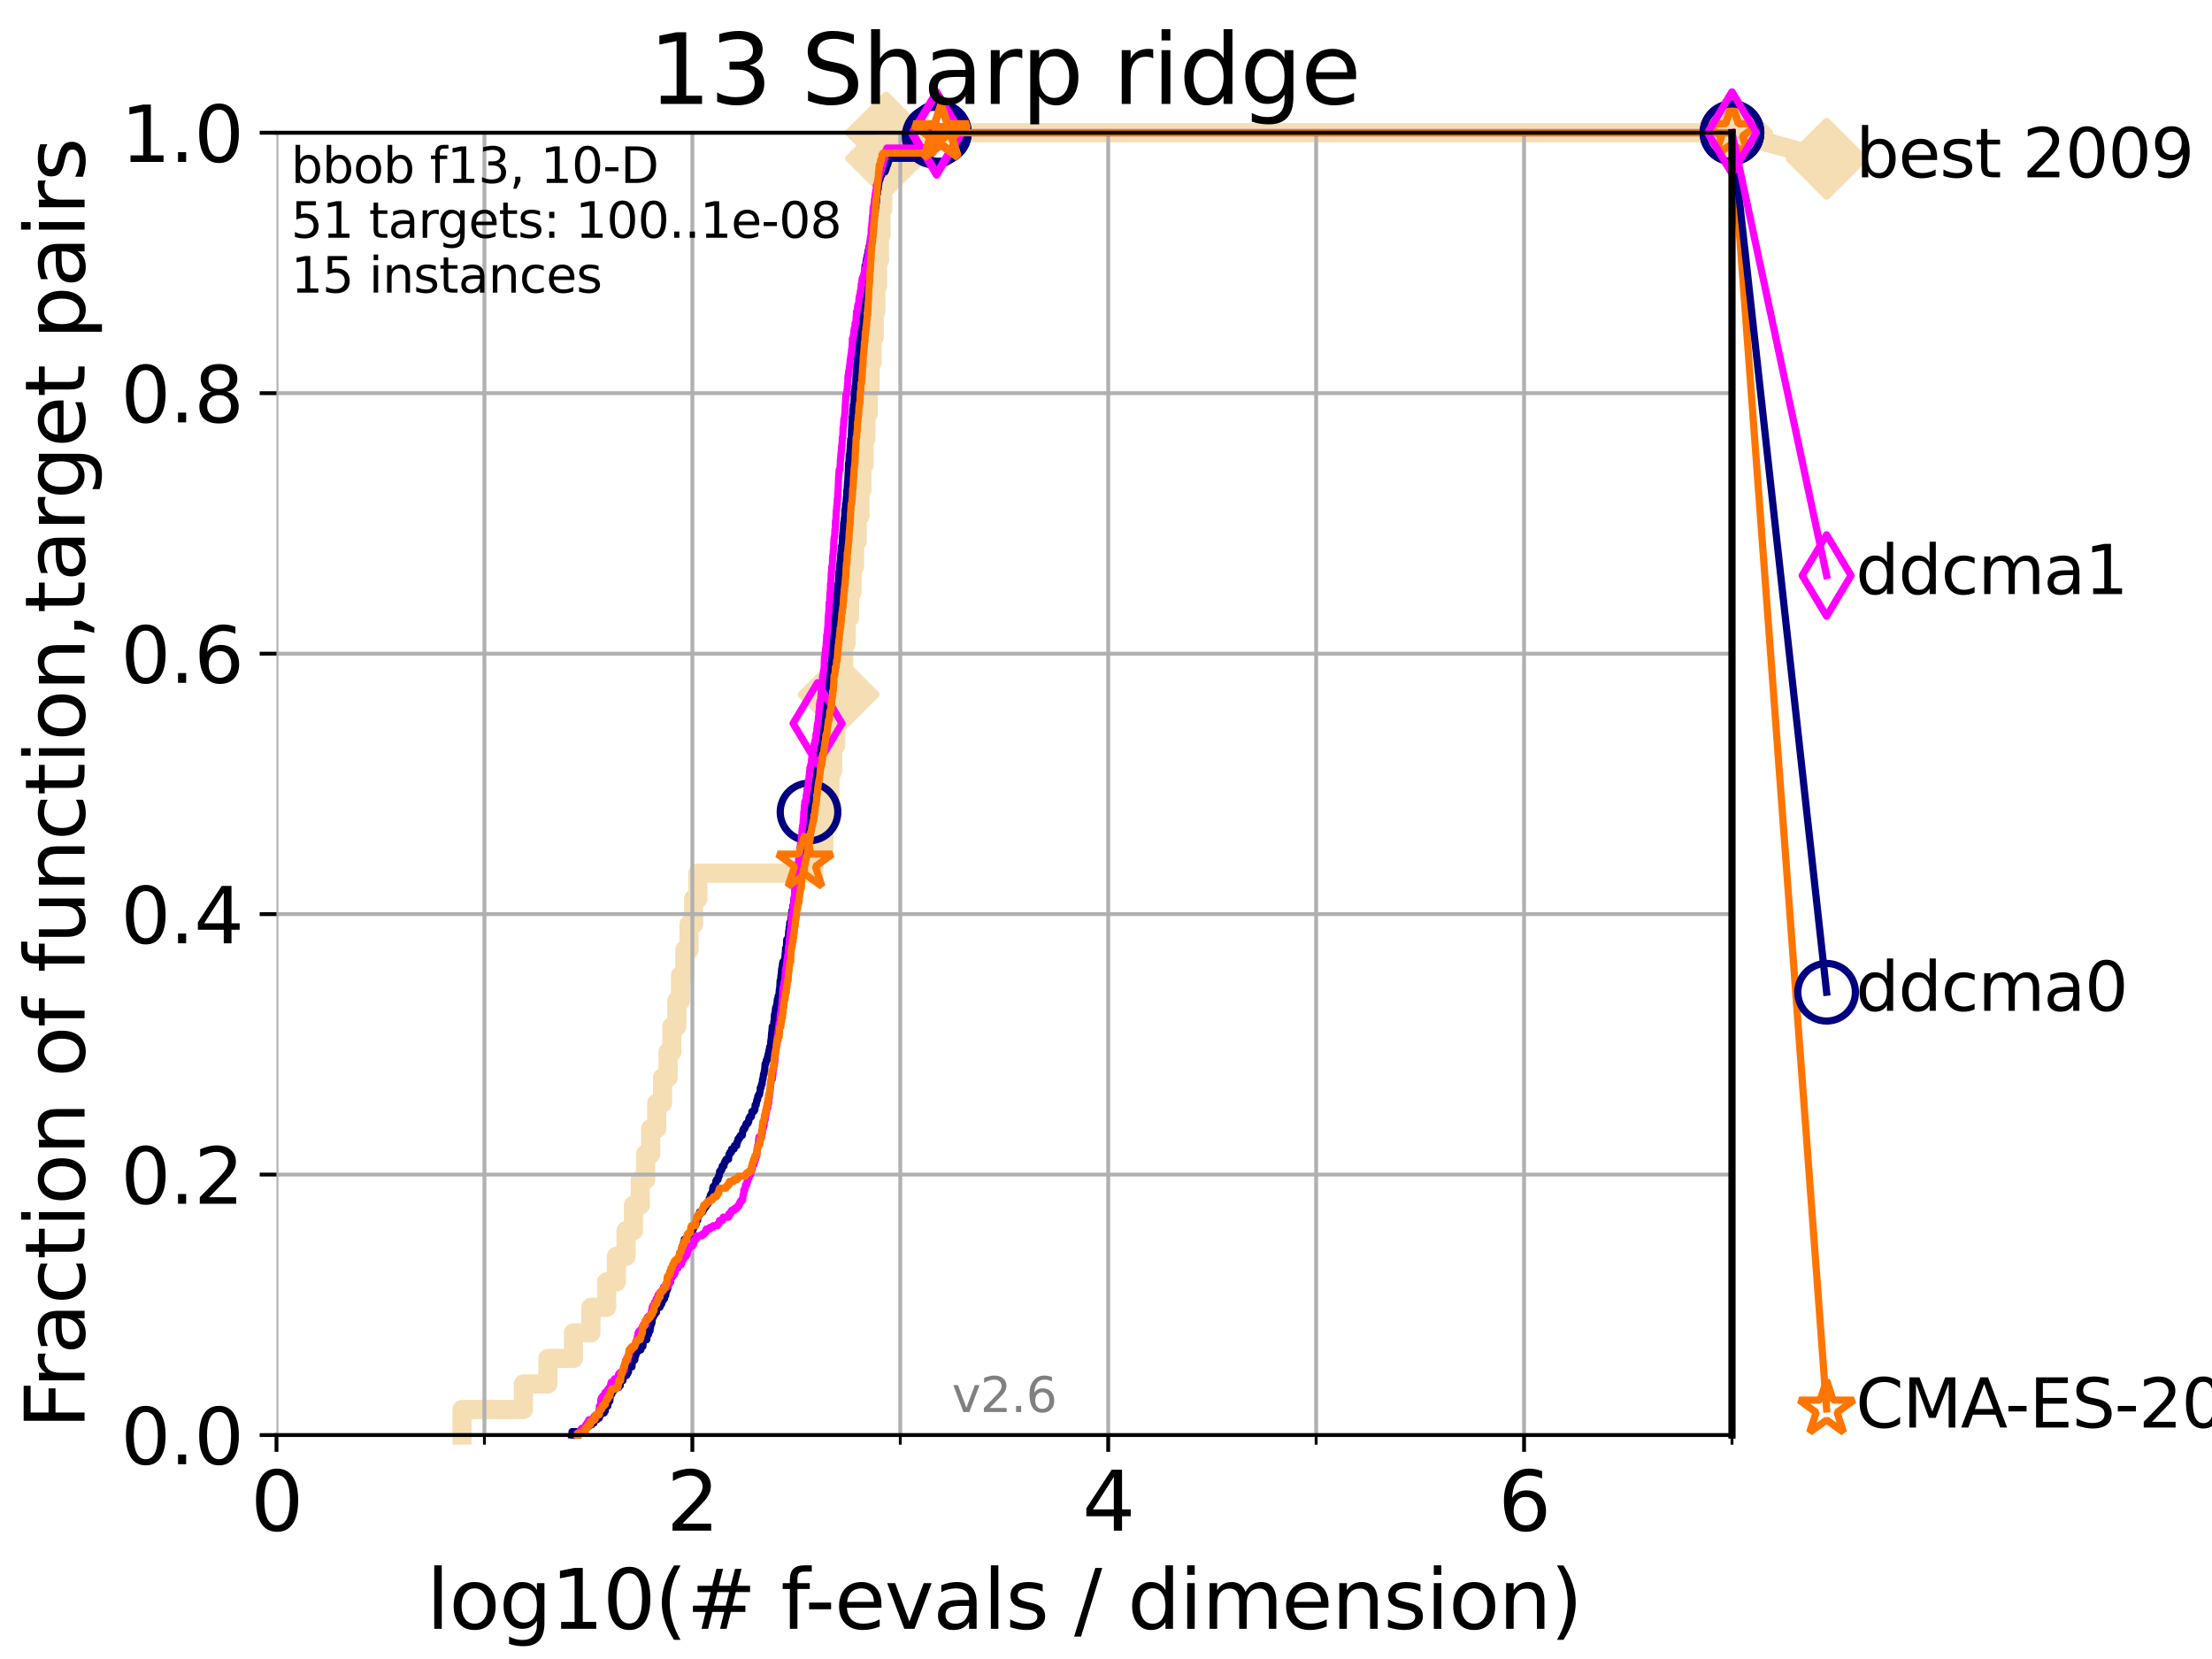 <?xml version="1.0" encoding="utf-8" standalone="no"?>
<!DOCTYPE svg PUBLIC "-//W3C//DTD SVG 1.1//EN"
  "http://www.w3.org/Graphics/SVG/1.1/DTD/svg11.dtd">
<svg xmlns:xlink="http://www.w3.org/1999/xlink" width="460.8pt" height="345.6pt" viewBox="0 0 460.8 345.6" xmlns="http://www.w3.org/2000/svg" version="1.1">
 <defs>
  <style type="text/css">*{stroke-linejoin: round; stroke-linecap: butt}</style>
 </defs>
 <g id="figure_1">
  <g id="patch_1">
   <path d="M 0 345.6 
L 460.8 345.6 
L 460.8 0 
L 0 0 
z
" style="fill: #ffffff"/>
  </g>
  <g id="axes_1">
   <g id="patch_2">
    <path d="M 57.6 298.944 
L 360.806 298.944 
L 360.806 27.648 
L 57.6 27.648 
z
" style="fill: #ffffff"/>
   </g>
   <g id="line2d_1">
    <path d="M 96.241 298.944 
L 96.241 293.624 
L 109.038 293.624 
L 109.038 288.305 
L 114.142 288.305 
L 114.142 282.985 
L 119.46 282.985 
L 119.46 277.666 
L 123.088 277.666 
L 123.088 272.346 
L 126.372 272.346 
L 126.372 267.027 
L 128.398 267.027 
L 128.398 261.707 
L 130.423 261.707 
L 130.423 256.388 
L 131.965 256.388 
L 131.965 251.068 
L 133.39 251.068 
L 133.39 245.749 
L 134.495 245.749 
L 134.495 240.429 
L 135.539 240.429 
L 135.539 235.11 
L 136.809 235.11 
L 136.809 229.79 
L 138.025 229.79 
L 138.025 224.471 
L 139.167 224.471 
L 139.167 219.151 
L 139.962 219.151 
L 139.962 213.832 
L 140.995 213.832 
L 140.995 208.512 
L 141.761 208.512 
L 141.761 203.192 
L 142.662 203.192 
L 142.662 197.873 
L 143.541 197.873 
L 143.541 192.553 
L 144.492 192.553 
L 144.492 187.234 
L 145.38 187.234 
L 145.38 181.914 
L 169.521 181.914 
L 169.521 176.595 
L 171.63 176.595 
L 171.63 171.275 
L 172.28 171.275 
L 172.28 165.956 
L 172.885 165.956 
L 172.885 160.636 
L 173.454 160.636 
L 173.454 155.317 
L 174.073 155.317 
L 174.073 149.997 
L 174.705 149.997 
L 174.705 144.678 
L 175.233 144.678 
L 175.233 139.358 
L 175.748 139.358 
L 175.748 134.039 
L 176.279 134.039 
L 176.279 128.719 
L 176.971 128.719 
L 176.971 123.4 
L 177.495 123.4 
L 177.495 118.08 
L 178.002 118.08 
L 178.002 112.76 
L 178.577 112.76 
L 178.577 107.441 
L 179.144 107.441 
L 179.144 102.121 
L 179.549 102.121 
L 179.549 96.802 
L 180.009 96.802 
L 180.009 91.482 
L 180.376 91.482 
L 180.376 86.163 
L 180.86 86.163 
L 180.86 80.843 
L 181.248 80.843 
L 181.248 75.524 
L 181.669 75.524 
L 181.669 70.204 
L 182.111 70.204 
L 182.111 64.885 
L 182.467 64.885 
L 182.467 59.565 
L 182.821 59.565 
L 182.821 54.246 
L 183.199 54.246 
L 183.199 48.926 
L 183.528 48.926 
L 183.528 43.607 
L 183.899 43.607 
L 183.899 38.287 
L 184.21 38.287 
L 184.21 32.968 
L 184.583 32.968 
L 184.583 27.648 
L 360.806 27.648 
" style="fill: none; stroke: #f5deb3; stroke-width: 4; stroke-linecap: square"/>
   </g>
   <g id="line2d_2">
    <defs>
     <path id="m901ca84398" d="M -0 7.778 
L 7.778 0 
L 0 -7.778 
L -7.778 -0 
z
" style="stroke: #f5deb3; stroke-width: 1.5; stroke-linejoin: miter"/>
    </defs>
    <g>
     <use xlink:href="#m901ca84398" x="174.705" y="144.678" style="fill: #f5deb3; stroke: #f5deb3; stroke-width: 1.5; stroke-linejoin: miter"/>
     <use xlink:href="#m901ca84398" x="184.583" y="32.968" style="fill: #f5deb3; stroke: #f5deb3; stroke-width: 1.5; stroke-linejoin: miter"/>
     <use xlink:href="#m901ca84398" x="184.583" y="27.648" style="fill: #f5deb3; stroke: #f5deb3; stroke-width: 1.5; stroke-linejoin: miter"/>
     <use xlink:href="#m901ca84398" x="184.583" y="27.648" style="fill: #f5deb3; stroke: #f5deb3; stroke-width: 1.5; stroke-linejoin: miter"/>
     <use xlink:href="#m901ca84398" x="360.806" y="27.648" style="fill: #f5deb3; stroke: #f5deb3; stroke-width: 1.5; stroke-linejoin: miter"/>
    </g>
   </g>
   <g id="line2d_3">
    <path style="fill: none; stroke: #f5deb3; stroke-width: 4; stroke-linecap: square"/>
    <g/>
   </g>
   <g id="line2d_4">
    <path d="M 360.806 27.648 
L 380.515 33.074 
" style="fill: none; stroke: #f5deb3; stroke-width: 4; stroke-linecap: square"/>
    <g>
     <use xlink:href="#m901ca84398" x="360.806" y="27.648" style="fill: #f5deb3; stroke: #f5deb3; stroke-width: 1.5; stroke-linejoin: miter"/>
     <use xlink:href="#m901ca84398" x="380.515" y="33.074" style="fill: #f5deb3; stroke: #f5deb3; stroke-width: 1.5; stroke-linejoin: miter"/>
    </g>
   </g>
   <g id="matplotlib.axis_1">
    <g id="xtick_1">
     <g id="line2d_5">
      <path d="M 57.6 298.944 
L 57.6 27.648 
" clip-path="url(#pc3d7082e6a)" style="fill: none; stroke: #b0b0b0; stroke-width: 0.8; stroke-linecap: square"/>
     </g>
     <g id="line2d_6">
      <defs>
       <path id="mac8d7df991" d="M 0 0 
L 0 3.5 
" style="stroke: #000000; stroke-width: 0.8"/>
      </defs>
      <g>
       <use xlink:href="#mac8d7df991" x="57.6" y="298.944" style="stroke: #000000; stroke-width: 0.8"/>
      </g>
     </g>
     <g id="text_1">
      <!-- 0 -->
      <g transform="translate(52.192 318.861)scale(0.17 -0.17)">
       <defs>
        <path id="DejaVuSans-30" d="M 2034 4250 
Q 1547 4250 1301 3770 
Q 1056 3291 1056 2328 
Q 1056 1369 1301 889 
Q 1547 409 2034 409 
Q 2525 409 2770 889 
Q 3016 1369 3016 2328 
Q 3016 3291 2770 3770 
Q 2525 4250 2034 4250 
z
M 2034 4750 
Q 2819 4750 3233 4129 
Q 3647 3509 3647 2328 
Q 3647 1150 3233 529 
Q 2819 -91 2034 -91 
Q 1250 -91 836 529 
Q 422 1150 422 2328 
Q 422 3509 836 4129 
Q 1250 4750 2034 4750 
z
" transform="scale(0.016)"/>
       </defs>
       <use xlink:href="#DejaVuSans-30"/>
      </g>
     </g>
    </g>
    <g id="xtick_2">
     <g id="line2d_7">
      <path d="M 144.23 298.944 
L 144.23 27.648 
" clip-path="url(#pc3d7082e6a)" style="fill: none; stroke: #b0b0b0; stroke-width: 0.8; stroke-linecap: square"/>
     </g>
     <g id="line2d_8">
      <g>
       <use xlink:href="#mac8d7df991" x="144.23" y="298.944" style="stroke: #000000; stroke-width: 0.8"/>
      </g>
     </g>
     <g id="text_2">
      <!-- 2 -->
      <g transform="translate(138.822 318.861)scale(0.17 -0.17)">
       <defs>
        <path id="DejaVuSans-32" d="M 1228 531 
L 3431 531 
L 3431 0 
L 469 0 
L 469 531 
Q 828 903 1448 1529 
Q 2069 2156 2228 2338 
Q 2531 2678 2651 2914 
Q 2772 3150 2772 3378 
Q 2772 3750 2511 3984 
Q 2250 4219 1831 4219 
Q 1534 4219 1204 4116 
Q 875 4013 500 3803 
L 500 4441 
Q 881 4594 1212 4672 
Q 1544 4750 1819 4750 
Q 2544 4750 2975 4387 
Q 3406 4025 3406 3419 
Q 3406 3131 3298 2873 
Q 3191 2616 2906 2266 
Q 2828 2175 2409 1742 
Q 1991 1309 1228 531 
z
" transform="scale(0.016)"/>
       </defs>
       <use xlink:href="#DejaVuSans-32"/>
      </g>
     </g>
    </g>
    <g id="xtick_3">
     <g id="line2d_9">
      <path d="M 230.861 298.944 
L 230.861 27.648 
" clip-path="url(#pc3d7082e6a)" style="fill: none; stroke: #b0b0b0; stroke-width: 0.8; stroke-linecap: square"/>
     </g>
     <g id="line2d_10">
      <g>
       <use xlink:href="#mac8d7df991" x="230.861" y="298.944" style="stroke: #000000; stroke-width: 0.8"/>
      </g>
     </g>
     <g id="text_3">
      <!-- 4 -->
      <g transform="translate(225.453 318.861)scale(0.17 -0.17)">
       <defs>
        <path id="DejaVuSans-34" d="M 2419 4116 
L 825 1625 
L 2419 1625 
L 2419 4116 
z
M 2253 4666 
L 3047 4666 
L 3047 1625 
L 3713 1625 
L 3713 1100 
L 3047 1100 
L 3047 0 
L 2419 0 
L 2419 1100 
L 313 1100 
L 313 1709 
L 2253 4666 
z
" transform="scale(0.016)"/>
       </defs>
       <use xlink:href="#DejaVuSans-34"/>
      </g>
     </g>
    </g>
    <g id="xtick_4">
     <g id="line2d_11">
      <path d="M 317.491 298.944 
L 317.491 27.648 
" clip-path="url(#pc3d7082e6a)" style="fill: none; stroke: #b0b0b0; stroke-width: 0.8; stroke-linecap: square"/>
     </g>
     <g id="line2d_12">
      <g>
       <use xlink:href="#mac8d7df991" x="317.491" y="298.944" style="stroke: #000000; stroke-width: 0.8"/>
      </g>
     </g>
     <g id="text_4">
      <!-- 6 -->
      <g transform="translate(312.083 318.861)scale(0.17 -0.17)">
       <defs>
        <path id="DejaVuSans-36" d="M 2113 2584 
Q 1688 2584 1439 2293 
Q 1191 2003 1191 1497 
Q 1191 994 1439 701 
Q 1688 409 2113 409 
Q 2538 409 2786 701 
Q 3034 994 3034 1497 
Q 3034 2003 2786 2293 
Q 2538 2584 2113 2584 
z
M 3366 4563 
L 3366 3988 
Q 3128 4100 2886 4159 
Q 2644 4219 2406 4219 
Q 1781 4219 1451 3797 
Q 1122 3375 1075 2522 
Q 1259 2794 1537 2939 
Q 1816 3084 2150 3084 
Q 2853 3084 3261 2657 
Q 3669 2231 3669 1497 
Q 3669 778 3244 343 
Q 2819 -91 2113 -91 
Q 1303 -91 875 529 
Q 447 1150 447 2328 
Q 447 3434 972 4092 
Q 1497 4750 2381 4750 
Q 2619 4750 2861 4703 
Q 3103 4656 3366 4563 
z
" transform="scale(0.016)"/>
       </defs>
       <use xlink:href="#DejaVuSans-36"/>
      </g>
     </g>
    </g>
    <g id="xtick_5">
     <g id="line2d_13">
      <path d="M 100.915 298.944 
L 100.915 27.648 
" clip-path="url(#pc3d7082e6a)" style="fill: none; stroke: #b0b0b0; stroke-width: 0.8; stroke-linecap: square"/>
     </g>
     <g id="line2d_14">
      <defs>
       <path id="m6f395772c7" d="M 0 0 
L 0 2 
" style="stroke: #000000; stroke-width: 0.6"/>
      </defs>
      <g>
       <use xlink:href="#m6f395772c7" x="100.915" y="298.944" style="stroke: #000000; stroke-width: 0.6"/>
      </g>
     </g>
    </g>
    <g id="xtick_6">
     <g id="line2d_15">
      <path d="M 187.546 298.944 
L 187.546 27.648 
" clip-path="url(#pc3d7082e6a)" style="fill: none; stroke: #b0b0b0; stroke-width: 0.8; stroke-linecap: square"/>
     </g>
     <g id="line2d_16">
      <g>
       <use xlink:href="#m6f395772c7" x="187.546" y="298.944" style="stroke: #000000; stroke-width: 0.6"/>
      </g>
     </g>
    </g>
    <g id="xtick_7">
     <g id="line2d_17">
      <path d="M 274.176 298.944 
L 274.176 27.648 
" clip-path="url(#pc3d7082e6a)" style="fill: none; stroke: #b0b0b0; stroke-width: 0.8; stroke-linecap: square"/>
     </g>
     <g id="line2d_18">
      <g>
       <use xlink:href="#m6f395772c7" x="274.176" y="298.944" style="stroke: #000000; stroke-width: 0.6"/>
      </g>
     </g>
    </g>
    <g id="xtick_8">
     <g id="line2d_19">
      <path d="M 360.806 298.944 
L 360.806 27.648 
" clip-path="url(#pc3d7082e6a)" style="fill: none; stroke: #b0b0b0; stroke-width: 0.8; stroke-linecap: square"/>
     </g>
     <g id="line2d_20">
      <g>
       <use xlink:href="#m6f395772c7" x="360.806" y="298.944" style="stroke: #000000; stroke-width: 0.6"/>
      </g>
     </g>
    </g>
    <g id="text_5">
     <!-- log10(# f-evals / dimension) -->
     <g transform="translate(88.823 339.314)scale(0.17 -0.17)">
      <defs>
       <path id="DejaVuSans-6c" d="M 603 4863 
L 1178 4863 
L 1178 0 
L 603 0 
L 603 4863 
z
" transform="scale(0.016)"/>
       <path id="DejaVuSans-6f" d="M 1959 3097 
Q 1497 3097 1228 2736 
Q 959 2375 959 1747 
Q 959 1119 1226 758 
Q 1494 397 1959 397 
Q 2419 397 2687 759 
Q 2956 1122 2956 1747 
Q 2956 2369 2687 2733 
Q 2419 3097 1959 3097 
z
M 1959 3584 
Q 2709 3584 3137 3096 
Q 3566 2609 3566 1747 
Q 3566 888 3137 398 
Q 2709 -91 1959 -91 
Q 1206 -91 779 398 
Q 353 888 353 1747 
Q 353 2609 779 3096 
Q 1206 3584 1959 3584 
z
" transform="scale(0.016)"/>
       <path id="DejaVuSans-67" d="M 2906 1791 
Q 2906 2416 2648 2759 
Q 2391 3103 1925 3103 
Q 1463 3103 1205 2759 
Q 947 2416 947 1791 
Q 947 1169 1205 825 
Q 1463 481 1925 481 
Q 2391 481 2648 825 
Q 2906 1169 2906 1791 
z
M 3481 434 
Q 3481 -459 3084 -895 
Q 2688 -1331 1869 -1331 
Q 1566 -1331 1297 -1286 
Q 1028 -1241 775 -1147 
L 775 -588 
Q 1028 -725 1275 -790 
Q 1522 -856 1778 -856 
Q 2344 -856 2625 -561 
Q 2906 -266 2906 331 
L 2906 616 
Q 2728 306 2450 153 
Q 2172 0 1784 0 
Q 1141 0 747 490 
Q 353 981 353 1791 
Q 353 2603 747 3093 
Q 1141 3584 1784 3584 
Q 2172 3584 2450 3431 
Q 2728 3278 2906 2969 
L 2906 3500 
L 3481 3500 
L 3481 434 
z
" transform="scale(0.016)"/>
       <path id="DejaVuSans-31" d="M 794 531 
L 1825 531 
L 1825 4091 
L 703 3866 
L 703 4441 
L 1819 4666 
L 2450 4666 
L 2450 531 
L 3481 531 
L 3481 0 
L 794 0 
L 794 531 
z
" transform="scale(0.016)"/>
       <path id="DejaVuSans-28" d="M 1984 4856 
Q 1566 4138 1362 3434 
Q 1159 2731 1159 2009 
Q 1159 1288 1364 580 
Q 1569 -128 1984 -844 
L 1484 -844 
Q 1016 -109 783 600 
Q 550 1309 550 2009 
Q 550 2706 781 3412 
Q 1013 4119 1484 4856 
L 1984 4856 
z
" transform="scale(0.016)"/>
       <path id="DejaVuSans-23" d="M 3272 2816 
L 2363 2816 
L 2100 1772 
L 3016 1772 
L 3272 2816 
z
M 2803 4594 
L 2478 3297 
L 3391 3297 
L 3719 4594 
L 4219 4594 
L 3897 3297 
L 4872 3297 
L 4872 2816 
L 3775 2816 
L 3519 1772 
L 4513 1772 
L 4513 1294 
L 3397 1294 
L 3072 0 
L 2572 0 
L 2894 1294 
L 1978 1294 
L 1656 0 
L 1153 0 
L 1478 1294 
L 494 1294 
L 494 1772 
L 1594 1772 
L 1856 2816 
L 850 2816 
L 850 3297 
L 1978 3297 
L 2297 4594 
L 2803 4594 
z
" transform="scale(0.016)"/>
       <path id="DejaVuSans-20" transform="scale(0.016)"/>
       <path id="DejaVuSans-66" d="M 2375 4863 
L 2375 4384 
L 1825 4384 
Q 1516 4384 1395 4259 
Q 1275 4134 1275 3809 
L 1275 3500 
L 2222 3500 
L 2222 3053 
L 1275 3053 
L 1275 0 
L 697 0 
L 697 3053 
L 147 3053 
L 147 3500 
L 697 3500 
L 697 3744 
Q 697 4328 969 4595 
Q 1241 4863 1831 4863 
L 2375 4863 
z
" transform="scale(0.016)"/>
       <path id="DejaVuSans-2d" d="M 313 2009 
L 1997 2009 
L 1997 1497 
L 313 1497 
L 313 2009 
z
" transform="scale(0.016)"/>
       <path id="DejaVuSans-65" d="M 3597 1894 
L 3597 1613 
L 953 1613 
Q 991 1019 1311 708 
Q 1631 397 2203 397 
Q 2534 397 2845 478 
Q 3156 559 3463 722 
L 3463 178 
Q 3153 47 2828 -22 
Q 2503 -91 2169 -91 
Q 1331 -91 842 396 
Q 353 884 353 1716 
Q 353 2575 817 3079 
Q 1281 3584 2069 3584 
Q 2775 3584 3186 3129 
Q 3597 2675 3597 1894 
z
M 3022 2063 
Q 3016 2534 2758 2815 
Q 2500 3097 2075 3097 
Q 1594 3097 1305 2825 
Q 1016 2553 972 2059 
L 3022 2063 
z
" transform="scale(0.016)"/>
       <path id="DejaVuSans-76" d="M 191 3500 
L 800 3500 
L 1894 563 
L 2988 3500 
L 3597 3500 
L 2284 0 
L 1503 0 
L 191 3500 
z
" transform="scale(0.016)"/>
       <path id="DejaVuSans-61" d="M 2194 1759 
Q 1497 1759 1228 1600 
Q 959 1441 959 1056 
Q 959 750 1161 570 
Q 1363 391 1709 391 
Q 2188 391 2477 730 
Q 2766 1069 2766 1631 
L 2766 1759 
L 2194 1759 
z
M 3341 1997 
L 3341 0 
L 2766 0 
L 2766 531 
Q 2569 213 2275 61 
Q 1981 -91 1556 -91 
Q 1019 -91 701 211 
Q 384 513 384 1019 
Q 384 1609 779 1909 
Q 1175 2209 1959 2209 
L 2766 2209 
L 2766 2266 
Q 2766 2663 2505 2880 
Q 2244 3097 1772 3097 
Q 1472 3097 1187 3025 
Q 903 2953 641 2809 
L 641 3341 
Q 956 3463 1253 3523 
Q 1550 3584 1831 3584 
Q 2591 3584 2966 3190 
Q 3341 2797 3341 1997 
z
" transform="scale(0.016)"/>
       <path id="DejaVuSans-73" d="M 2834 3397 
L 2834 2853 
Q 2591 2978 2328 3040 
Q 2066 3103 1784 3103 
Q 1356 3103 1142 2972 
Q 928 2841 928 2578 
Q 928 2378 1081 2264 
Q 1234 2150 1697 2047 
L 1894 2003 
Q 2506 1872 2764 1633 
Q 3022 1394 3022 966 
Q 3022 478 2636 193 
Q 2250 -91 1575 -91 
Q 1294 -91 989 -36 
Q 684 19 347 128 
L 347 722 
Q 666 556 975 473 
Q 1284 391 1588 391 
Q 1994 391 2212 530 
Q 2431 669 2431 922 
Q 2431 1156 2273 1281 
Q 2116 1406 1581 1522 
L 1381 1569 
Q 847 1681 609 1914 
Q 372 2147 372 2553 
Q 372 3047 722 3315 
Q 1072 3584 1716 3584 
Q 2034 3584 2315 3537 
Q 2597 3491 2834 3397 
z
" transform="scale(0.016)"/>
       <path id="DejaVuSans-2f" d="M 1625 4666 
L 2156 4666 
L 531 -594 
L 0 -594 
L 1625 4666 
z
" transform="scale(0.016)"/>
       <path id="DejaVuSans-64" d="M 2906 2969 
L 2906 4863 
L 3481 4863 
L 3481 0 
L 2906 0 
L 2906 525 
Q 2725 213 2448 61 
Q 2172 -91 1784 -91 
Q 1150 -91 751 415 
Q 353 922 353 1747 
Q 353 2572 751 3078 
Q 1150 3584 1784 3584 
Q 2172 3584 2448 3432 
Q 2725 3281 2906 2969 
z
M 947 1747 
Q 947 1113 1208 752 
Q 1469 391 1925 391 
Q 2381 391 2643 752 
Q 2906 1113 2906 1747 
Q 2906 2381 2643 2742 
Q 2381 3103 1925 3103 
Q 1469 3103 1208 2742 
Q 947 2381 947 1747 
z
" transform="scale(0.016)"/>
       <path id="DejaVuSans-69" d="M 603 3500 
L 1178 3500 
L 1178 0 
L 603 0 
L 603 3500 
z
M 603 4863 
L 1178 4863 
L 1178 4134 
L 603 4134 
L 603 4863 
z
" transform="scale(0.016)"/>
       <path id="DejaVuSans-6d" d="M 3328 2828 
Q 3544 3216 3844 3400 
Q 4144 3584 4550 3584 
Q 5097 3584 5394 3201 
Q 5691 2819 5691 2113 
L 5691 0 
L 5113 0 
L 5113 2094 
Q 5113 2597 4934 2840 
Q 4756 3084 4391 3084 
Q 3944 3084 3684 2787 
Q 3425 2491 3425 1978 
L 3425 0 
L 2847 0 
L 2847 2094 
Q 2847 2600 2669 2842 
Q 2491 3084 2119 3084 
Q 1678 3084 1418 2786 
Q 1159 2488 1159 1978 
L 1159 0 
L 581 0 
L 581 3500 
L 1159 3500 
L 1159 2956 
Q 1356 3278 1631 3431 
Q 1906 3584 2284 3584 
Q 2666 3584 2933 3390 
Q 3200 3197 3328 2828 
z
" transform="scale(0.016)"/>
       <path id="DejaVuSans-6e" d="M 3513 2113 
L 3513 0 
L 2938 0 
L 2938 2094 
Q 2938 2591 2744 2837 
Q 2550 3084 2163 3084 
Q 1697 3084 1428 2787 
Q 1159 2491 1159 1978 
L 1159 0 
L 581 0 
L 581 3500 
L 1159 3500 
L 1159 2956 
Q 1366 3272 1645 3428 
Q 1925 3584 2291 3584 
Q 2894 3584 3203 3211 
Q 3513 2838 3513 2113 
z
" transform="scale(0.016)"/>
       <path id="DejaVuSans-29" d="M 513 4856 
L 1013 4856 
Q 1481 4119 1714 3412 
Q 1947 2706 1947 2009 
Q 1947 1309 1714 600 
Q 1481 -109 1013 -844 
L 513 -844 
Q 928 -128 1133 580 
Q 1338 1288 1338 2009 
Q 1338 2731 1133 3434 
Q 928 4138 513 4856 
z
" transform="scale(0.016)"/>
      </defs>
      <use xlink:href="#DejaVuSans-6c"/>
      <use xlink:href="#DejaVuSans-6f" x="27.783"/>
      <use xlink:href="#DejaVuSans-67" x="88.965"/>
      <use xlink:href="#DejaVuSans-31" x="152.441"/>
      <use xlink:href="#DejaVuSans-30" x="216.064"/>
      <use xlink:href="#DejaVuSans-28" x="279.688"/>
      <use xlink:href="#DejaVuSans-23" x="318.701"/>
      <use xlink:href="#DejaVuSans-20" x="402.49"/>
      <use xlink:href="#DejaVuSans-66" x="434.277"/>
      <use xlink:href="#DejaVuSans-2d" x="463.982"/>
      <use xlink:href="#DejaVuSans-65" x="500.066"/>
      <use xlink:href="#DejaVuSans-76" x="561.59"/>
      <use xlink:href="#DejaVuSans-61" x="620.77"/>
      <use xlink:href="#DejaVuSans-6c" x="682.049"/>
      <use xlink:href="#DejaVuSans-73" x="709.832"/>
      <use xlink:href="#DejaVuSans-20" x="761.932"/>
      <use xlink:href="#DejaVuSans-2f" x="793.719"/>
      <use xlink:href="#DejaVuSans-20" x="827.41"/>
      <use xlink:href="#DejaVuSans-64" x="859.197"/>
      <use xlink:href="#DejaVuSans-69" x="922.674"/>
      <use xlink:href="#DejaVuSans-6d" x="950.457"/>
      <use xlink:href="#DejaVuSans-65" x="1047.869"/>
      <use xlink:href="#DejaVuSans-6e" x="1109.393"/>
      <use xlink:href="#DejaVuSans-73" x="1172.771"/>
      <use xlink:href="#DejaVuSans-69" x="1224.871"/>
      <use xlink:href="#DejaVuSans-6f" x="1252.654"/>
      <use xlink:href="#DejaVuSans-6e" x="1313.836"/>
      <use xlink:href="#DejaVuSans-29" x="1377.215"/>
     </g>
    </g>
   </g>
   <g id="matplotlib.axis_2">
    <g id="ytick_1">
     <g id="line2d_21">
      <path d="M 57.6 298.944 
L 360.806 298.944 
" clip-path="url(#pc3d7082e6a)" style="fill: none; stroke: #b0b0b0; stroke-width: 0.8; stroke-linecap: square"/>
     </g>
     <g id="line2d_22">
      <defs>
       <path id="m6b156ec8ea" d="M 0 0 
L -3.5 0 
" style="stroke: #000000; stroke-width: 0.8"/>
      </defs>
      <g>
       <use xlink:href="#m6b156ec8ea" x="57.6" y="298.944" style="stroke: #000000; stroke-width: 0.8"/>
      </g>
     </g>
     <g id="text_6">
      <!-- 0.0 -->
      <g transform="translate(25.155 305.023)scale(0.16 -0.16)">
       <defs>
        <path id="DejaVuSans-2e" d="M 684 794 
L 1344 794 
L 1344 0 
L 684 0 
L 684 794 
z
" transform="scale(0.016)"/>
       </defs>
       <use xlink:href="#DejaVuSans-30"/>
       <use xlink:href="#DejaVuSans-2e" x="63.623"/>
       <use xlink:href="#DejaVuSans-30" x="95.41"/>
      </g>
     </g>
    </g>
    <g id="ytick_2">
     <g id="line2d_23">
      <path d="M 57.6 244.685 
L 360.806 244.685 
" clip-path="url(#pc3d7082e6a)" style="fill: none; stroke: #b0b0b0; stroke-width: 0.8; stroke-linecap: square"/>
     </g>
     <g id="line2d_24">
      <g>
       <use xlink:href="#m6b156ec8ea" x="57.6" y="244.685" style="stroke: #000000; stroke-width: 0.8"/>
      </g>
     </g>
     <g id="text_7">
      <!-- 0.2 -->
      <g transform="translate(25.155 250.764)scale(0.16 -0.16)">
       <use xlink:href="#DejaVuSans-30"/>
       <use xlink:href="#DejaVuSans-2e" x="63.623"/>
       <use xlink:href="#DejaVuSans-32" x="95.41"/>
      </g>
     </g>
    </g>
    <g id="ytick_3">
     <g id="line2d_25">
      <path d="M 57.6 190.426 
L 360.806 190.426 
" clip-path="url(#pc3d7082e6a)" style="fill: none; stroke: #b0b0b0; stroke-width: 0.8; stroke-linecap: square"/>
     </g>
     <g id="line2d_26">
      <g>
       <use xlink:href="#m6b156ec8ea" x="57.6" y="190.426" style="stroke: #000000; stroke-width: 0.8"/>
      </g>
     </g>
     <g id="text_8">
      <!-- 0.4 -->
      <g transform="translate(25.155 196.504)scale(0.16 -0.16)">
       <use xlink:href="#DejaVuSans-30"/>
       <use xlink:href="#DejaVuSans-2e" x="63.623"/>
       <use xlink:href="#DejaVuSans-34" x="95.41"/>
      </g>
     </g>
    </g>
    <g id="ytick_4">
     <g id="line2d_27">
      <path d="M 57.6 136.166 
L 360.806 136.166 
" clip-path="url(#pc3d7082e6a)" style="fill: none; stroke: #b0b0b0; stroke-width: 0.8; stroke-linecap: square"/>
     </g>
     <g id="line2d_28">
      <g>
       <use xlink:href="#m6b156ec8ea" x="57.6" y="136.166" style="stroke: #000000; stroke-width: 0.8"/>
      </g>
     </g>
     <g id="text_9">
      <!-- 0.6 -->
      <g transform="translate(25.155 142.245)scale(0.16 -0.16)">
       <use xlink:href="#DejaVuSans-30"/>
       <use xlink:href="#DejaVuSans-2e" x="63.623"/>
       <use xlink:href="#DejaVuSans-36" x="95.41"/>
      </g>
     </g>
    </g>
    <g id="ytick_5">
     <g id="line2d_29">
      <path d="M 57.6 81.907 
L 360.806 81.907 
" clip-path="url(#pc3d7082e6a)" style="fill: none; stroke: #b0b0b0; stroke-width: 0.8; stroke-linecap: square"/>
     </g>
     <g id="line2d_30">
      <g>
       <use xlink:href="#m6b156ec8ea" x="57.6" y="81.907" style="stroke: #000000; stroke-width: 0.8"/>
      </g>
     </g>
     <g id="text_10">
      <!-- 0.8 -->
      <g transform="translate(25.155 87.986)scale(0.16 -0.16)">
       <defs>
        <path id="DejaVuSans-38" d="M 2034 2216 
Q 1584 2216 1326 1975 
Q 1069 1734 1069 1313 
Q 1069 891 1326 650 
Q 1584 409 2034 409 
Q 2484 409 2743 651 
Q 3003 894 3003 1313 
Q 3003 1734 2745 1975 
Q 2488 2216 2034 2216 
z
M 1403 2484 
Q 997 2584 770 2862 
Q 544 3141 544 3541 
Q 544 4100 942 4425 
Q 1341 4750 2034 4750 
Q 2731 4750 3128 4425 
Q 3525 4100 3525 3541 
Q 3525 3141 3298 2862 
Q 3072 2584 2669 2484 
Q 3125 2378 3379 2068 
Q 3634 1759 3634 1313 
Q 3634 634 3220 271 
Q 2806 -91 2034 -91 
Q 1263 -91 848 271 
Q 434 634 434 1313 
Q 434 1759 690 2068 
Q 947 2378 1403 2484 
z
M 1172 3481 
Q 1172 3119 1398 2916 
Q 1625 2713 2034 2713 
Q 2441 2713 2670 2916 
Q 2900 3119 2900 3481 
Q 2900 3844 2670 4047 
Q 2441 4250 2034 4250 
Q 1625 4250 1398 4047 
Q 1172 3844 1172 3481 
z
" transform="scale(0.016)"/>
       </defs>
       <use xlink:href="#DejaVuSans-30"/>
       <use xlink:href="#DejaVuSans-2e" x="63.623"/>
       <use xlink:href="#DejaVuSans-38" x="95.41"/>
      </g>
     </g>
    </g>
    <g id="ytick_6">
     <g id="line2d_31">
      <path d="M 57.6 27.648 
L 360.806 27.648 
" clip-path="url(#pc3d7082e6a)" style="fill: none; stroke: #b0b0b0; stroke-width: 0.8; stroke-linecap: square"/>
     </g>
     <g id="line2d_32">
      <g>
       <use xlink:href="#m6b156ec8ea" x="57.6" y="27.648" style="stroke: #000000; stroke-width: 0.8"/>
      </g>
     </g>
     <g id="text_11">
      <!-- 1.0 -->
      <g transform="translate(25.155 33.727)scale(0.16 -0.16)">
       <use xlink:href="#DejaVuSans-31"/>
       <use xlink:href="#DejaVuSans-2e" x="63.623"/>
       <use xlink:href="#DejaVuSans-30" x="95.41"/>
      </g>
     </g>
    </g>
    <g id="text_12">
     <!-- Fraction of function,target pairs -->
     <g transform="translate(17.62 297.681)rotate(-90)scale(0.17 -0.17)">
      <defs>
       <path id="DejaVuSans-46" d="M 628 4666 
L 3309 4666 
L 3309 4134 
L 1259 4134 
L 1259 2759 
L 3109 2759 
L 3109 2228 
L 1259 2228 
L 1259 0 
L 628 0 
L 628 4666 
z
" transform="scale(0.016)"/>
       <path id="DejaVuSans-72" d="M 2631 2963 
Q 2534 3019 2420 3045 
Q 2306 3072 2169 3072 
Q 1681 3072 1420 2755 
Q 1159 2438 1159 1844 
L 1159 0 
L 581 0 
L 581 3500 
L 1159 3500 
L 1159 2956 
Q 1341 3275 1631 3429 
Q 1922 3584 2338 3584 
Q 2397 3584 2469 3576 
Q 2541 3569 2628 3553 
L 2631 2963 
z
" transform="scale(0.016)"/>
       <path id="DejaVuSans-63" d="M 3122 3366 
L 3122 2828 
Q 2878 2963 2633 3030 
Q 2388 3097 2138 3097 
Q 1578 3097 1268 2742 
Q 959 2388 959 1747 
Q 959 1106 1268 751 
Q 1578 397 2138 397 
Q 2388 397 2633 464 
Q 2878 531 3122 666 
L 3122 134 
Q 2881 22 2623 -34 
Q 2366 -91 2075 -91 
Q 1284 -91 818 406 
Q 353 903 353 1747 
Q 353 2603 823 3093 
Q 1294 3584 2113 3584 
Q 2378 3584 2631 3529 
Q 2884 3475 3122 3366 
z
" transform="scale(0.016)"/>
       <path id="DejaVuSans-74" d="M 1172 4494 
L 1172 3500 
L 2356 3500 
L 2356 3053 
L 1172 3053 
L 1172 1153 
Q 1172 725 1289 603 
Q 1406 481 1766 481 
L 2356 481 
L 2356 0 
L 1766 0 
Q 1100 0 847 248 
Q 594 497 594 1153 
L 594 3053 
L 172 3053 
L 172 3500 
L 594 3500 
L 594 4494 
L 1172 4494 
z
" transform="scale(0.016)"/>
       <path id="DejaVuSans-75" d="M 544 1381 
L 544 3500 
L 1119 3500 
L 1119 1403 
Q 1119 906 1312 657 
Q 1506 409 1894 409 
Q 2359 409 2629 706 
Q 2900 1003 2900 1516 
L 2900 3500 
L 3475 3500 
L 3475 0 
L 2900 0 
L 2900 538 
Q 2691 219 2414 64 
Q 2138 -91 1772 -91 
Q 1169 -91 856 284 
Q 544 659 544 1381 
z
M 1991 3584 
L 1991 3584 
z
" transform="scale(0.016)"/>
       <path id="DejaVuSans-2c" d="M 750 794 
L 1409 794 
L 1409 256 
L 897 -744 
L 494 -744 
L 750 256 
L 750 794 
z
" transform="scale(0.016)"/>
       <path id="DejaVuSans-70" d="M 1159 525 
L 1159 -1331 
L 581 -1331 
L 581 3500 
L 1159 3500 
L 1159 2969 
Q 1341 3281 1617 3432 
Q 1894 3584 2278 3584 
Q 2916 3584 3314 3078 
Q 3713 2572 3713 1747 
Q 3713 922 3314 415 
Q 2916 -91 2278 -91 
Q 1894 -91 1617 61 
Q 1341 213 1159 525 
z
M 3116 1747 
Q 3116 2381 2855 2742 
Q 2594 3103 2138 3103 
Q 1681 3103 1420 2742 
Q 1159 2381 1159 1747 
Q 1159 1113 1420 752 
Q 1681 391 2138 391 
Q 2594 391 2855 752 
Q 3116 1113 3116 1747 
z
" transform="scale(0.016)"/>
      </defs>
      <use xlink:href="#DejaVuSans-46"/>
      <use xlink:href="#DejaVuSans-72" x="50.27"/>
      <use xlink:href="#DejaVuSans-61" x="91.383"/>
      <use xlink:href="#DejaVuSans-63" x="152.662"/>
      <use xlink:href="#DejaVuSans-74" x="207.643"/>
      <use xlink:href="#DejaVuSans-69" x="246.852"/>
      <use xlink:href="#DejaVuSans-6f" x="274.635"/>
      <use xlink:href="#DejaVuSans-6e" x="335.816"/>
      <use xlink:href="#DejaVuSans-20" x="399.195"/>
      <use xlink:href="#DejaVuSans-6f" x="430.982"/>
      <use xlink:href="#DejaVuSans-66" x="492.164"/>
      <use xlink:href="#DejaVuSans-20" x="527.369"/>
      <use xlink:href="#DejaVuSans-66" x="559.156"/>
      <use xlink:href="#DejaVuSans-75" x="594.361"/>
      <use xlink:href="#DejaVuSans-6e" x="657.74"/>
      <use xlink:href="#DejaVuSans-63" x="721.119"/>
      <use xlink:href="#DejaVuSans-74" x="776.1"/>
      <use xlink:href="#DejaVuSans-69" x="815.309"/>
      <use xlink:href="#DejaVuSans-6f" x="843.092"/>
      <use xlink:href="#DejaVuSans-6e" x="904.273"/>
      <use xlink:href="#DejaVuSans-2c" x="967.652"/>
      <use xlink:href="#DejaVuSans-74" x="999.439"/>
      <use xlink:href="#DejaVuSans-61" x="1038.648"/>
      <use xlink:href="#DejaVuSans-72" x="1099.928"/>
      <use xlink:href="#DejaVuSans-67" x="1139.291"/>
      <use xlink:href="#DejaVuSans-65" x="1202.768"/>
      <use xlink:href="#DejaVuSans-74" x="1264.291"/>
      <use xlink:href="#DejaVuSans-20" x="1303.5"/>
      <use xlink:href="#DejaVuSans-70" x="1335.287"/>
      <use xlink:href="#DejaVuSans-61" x="1398.764"/>
      <use xlink:href="#DejaVuSans-69" x="1460.043"/>
      <use xlink:href="#DejaVuSans-72" x="1487.826"/>
      <use xlink:href="#DejaVuSans-73" x="1528.939"/>
     </g>
    </g>
   </g>
   <g id="line2d_33">
    <defs>
     <path id="mf3819fd332" d="M 0 1.5 
C 0.398 1.5 0.779 1.342 1.061 1.061 
C 1.342 0.779 1.5 0.398 1.5 0 
C 1.5 -0.398 1.342 -0.779 1.061 -1.061 
C 0.779 -1.342 0.398 -1.5 0 -1.5 
C -0.398 -1.5 -0.779 -1.342 -1.061 -1.061 
C -1.342 -0.779 -1.5 -0.398 -1.5 0 
C -1.5 0.398 -1.342 0.779 -1.061 1.061 
C -0.779 1.342 -0.398 1.5 0 1.5 
z
" style="stroke: #f5deb3"/>
    </defs>
    <g>
     <use xlink:href="#mf3819fd332" x="184.583" y="27.648" style="fill: #f5deb3; stroke: #f5deb3"/>
     <use xlink:href="#mf3819fd332" x="184.583" y="27.648" style="fill: #f5deb3; stroke: #f5deb3"/>
    </g>
   </g>
   <g id="line2d_34">
    <defs>
     <path id="m1df1aa5e13" d="M 0 1.5 
C 0.398 1.5 0.779 1.342 1.061 1.061 
C 1.342 0.779 1.5 0.398 1.5 0 
C 1.5 -0.398 1.342 -0.779 1.061 -1.061 
C 0.779 -1.342 0.398 -1.5 0 -1.5 
C -0.398 -1.5 -0.779 -1.342 -1.061 -1.061 
C -1.342 -0.779 -1.5 -0.398 -1.5 0 
C -1.5 0.398 -1.342 0.779 -1.061 1.061 
C -0.779 1.342 -0.398 1.5 0 1.5 
z
" style="stroke: #000080"/>
    </defs>
    <g>
     <use xlink:href="#m1df1aa5e13" x="195.694" y="27.648" style="fill: #000080; stroke: #000080"/>
     <use xlink:href="#m1df1aa5e13" x="195.694" y="27.648" style="fill: #000080; stroke: #000080"/>
    </g>
   </g>
   <g id="line2d_35">
    <path d="M 119.106 298.944 
L 119.177 298.235 
L 121.009 298.235 
L 121.009 297.88 
L 121.393 297.88 
L 121.393 297.525 
L 122.259 297.525 
L 122.259 297.171 
L 122.619 297.171 
L 122.619 296.816 
L 123.26 296.816 
L 123.26 296.462 
L 123.714 296.462 
L 123.77 295.752 
L 124.374 295.752 
L 124.374 295.398 
L 124.854 295.398 
L 124.959 294.688 
L 125.219 294.688 
L 125.219 294.334 
L 125.88 294.334 
L 125.88 293.979 
L 126.078 293.979 
L 126.177 292.915 
L 126.614 292.915 
L 126.614 292.206 
L 126.804 292.206 
L 126.804 291.851 
L 127.041 291.851 
L 127.134 290.787 
L 127.227 290.787 
L 127.227 290.433 
L 127.458 290.433 
L 127.458 289.723 
L 127.867 289.723 
L 127.867 289.369 
L 128.001 289.369 
L 128.001 289.014 
L 128.914 289.014 
L 128.914 288.66 
L 129.209 288.66 
L 129.209 287.95 
L 129.334 287.95 
L 129.334 287.596 
L 129.786 287.596 
L 129.826 286.532 
L 130.541 286.532 
L 130.541 286.177 
L 130.734 286.177 
L 130.734 285.822 
L 130.926 285.822 
L 130.964 284.759 
L 131.637 284.759 
L 131.747 283.695 
L 131.784 283.695 
L 131.784 283.34 
L 132.216 283.34 
L 132.323 282.631 
L 132.358 282.631 
L 132.358 282.276 
L 132.499 282.276 
L 132.569 281.567 
L 132.881 281.567 
L 132.881 281.212 
L 133.49 281.212 
L 133.49 280.503 
L 133.918 280.503 
L 134.016 279.439 
L 134.08 279.439 
L 134.08 279.084 
L 134.746 279.084 
L 134.777 278.375 
L 134.87 278.375 
L 134.87 278.021 
L 135.085 278.021 
L 135.116 277.311 
L 135.389 277.311 
L 135.479 276.602 
L 135.509 276.602 
L 135.569 275.893 
L 135.717 275.893 
L 135.717 275.538 
L 135.835 275.538 
L 135.894 274.474 
L 136.069 274.474 
L 136.069 274.12 
L 136.242 274.12 
L 136.242 273.765 
L 136.471 273.765 
L 136.471 273.41 
L 136.753 273.41 
L 136.781 272.701 
L 136.865 272.701 
L 136.865 272.346 
L 137.467 272.346 
L 137.467 271.992 
L 137.628 271.992 
L 137.628 271.637 
L 137.841 271.637 
L 137.867 270.928 
L 138.181 270.928 
L 138.181 270.573 
L 138.413 270.573 
L 138.515 269.864 
L 138.693 269.864 
L 138.794 268.8 
L 138.993 268.8 
L 138.993 268.445 
L 139.117 268.445 
L 139.191 267.736 
L 139.24 267.736 
L 139.24 267.381 
L 139.484 267.381 
L 139.484 267.027 
L 139.701 267.027 
L 139.772 266.318 
L 139.82 266.318 
L 139.82 265.963 
L 140.08 265.963 
L 140.103 265.254 
L 140.566 265.254 
L 140.612 264.544 
L 140.748 264.544 
L 140.838 263.835 
L 140.883 263.835 
L 140.973 262.771 
L 141.393 262.771 
L 141.502 262.062 
L 141.589 262.062 
L 141.654 261.353 
L 141.89 261.353 
L 141.911 260.643 
L 142.017 260.643 
L 142.017 259.934 
L 142.144 259.934 
L 142.144 259.579 
L 142.353 259.579 
L 142.394 258.87 
L 142.539 258.87 
L 142.559 258.161 
L 142.946 258.161 
L 142.946 257.806 
L 143.265 257.806 
L 143.285 257.097 
L 143.908 257.097 
L 143.946 256.388 
L 144.305 256.388 
L 144.305 256.033 
L 144.455 256.033 
L 144.455 255.678 
L 144.64 255.678 
L 144.64 255.324 
L 144.823 255.324 
L 144.823 254.969 
L 145.04 254.969 
L 145.112 254.26 
L 145.327 254.26 
L 145.397 253.196 
L 145.678 253.196 
L 145.73 252.487 
L 146.396 252.487 
L 146.396 252.132 
L 146.563 252.132 
L 146.563 251.778 
L 146.761 251.778 
L 146.761 251.423 
L 147.055 251.423 
L 147.055 251.068 
L 147.232 251.068 
L 147.232 250.714 
L 147.55 250.714 
L 147.55 250.359 
L 147.707 250.359 
L 147.754 249.65 
L 147.94 249.65 
L 147.987 248.94 
L 148.186 248.94 
L 148.186 248.586 
L 148.398 248.586 
L 148.473 247.522 
L 148.563 247.522 
L 148.563 247.167 
L 148.962 247.167 
L 149.064 246.458 
L 149.093 246.458 
L 149.093 246.103 
L 149.253 246.103 
L 149.253 245.749 
L 149.581 245.749 
L 149.68 245.039 
L 149.82 245.039 
L 149.918 243.976 
L 150.207 243.976 
L 150.207 243.621 
L 150.398 243.621 
L 150.452 242.912 
L 150.814 242.912 
L 150.88 242.202 
L 151.051 242.202 
L 151.051 241.848 
L 151.259 241.848 
L 151.259 241.493 
L 151.77 241.493 
L 151.87 240.429 
L 152.033 240.429 
L 152.033 240.075 
L 152.341 240.075 
L 152.414 239.365 
L 152.918 239.365 
L 153.001 238.656 
L 153.479 238.656 
L 153.502 237.947 
L 153.662 237.947 
L 153.753 237.237 
L 154.012 237.237 
L 154.012 236.883 
L 154.234 236.883 
L 154.234 236.528 
L 154.628 236.528 
L 154.736 235.464 
L 154.886 235.464 
L 154.886 235.11 
L 155.162 235.11 
L 155.162 234.755 
L 155.308 234.755 
L 155.308 234.4 
L 155.454 234.4 
L 155.454 234.046 
L 155.793 234.046 
L 155.793 233.691 
L 155.975 233.691 
L 156.005 232.982 
L 156.195 232.982 
L 156.195 232.627 
L 156.531 232.627 
L 156.638 231.563 
L 157.033 231.563 
L 157.033 231.209 
L 157.26 231.209 
L 157.317 230.145 
L 157.54 230.145 
L 157.596 229.435 
L 157.67 229.435 
L 157.67 229.081 
L 157.826 229.081 
L 157.862 228.372 
L 158.025 228.372 
L 158.025 228.017 
L 158.232 228.017 
L 158.33 227.308 
L 158.357 227.308 
L 158.375 226.598 
L 158.542 226.598 
L 158.63 225.889 
L 158.752 225.889 
L 158.848 224.825 
L 158.942 224.825 
L 159.045 223.761 
L 159.165 223.761 
L 159.224 223.052 
L 159.284 223.052 
L 159.385 221.634 
L 159.519 221.634 
L 159.61 220.924 
L 159.776 220.924 
L 159.866 220.215 
L 159.931 220.215 
L 160.037 219.506 
L 160.11 219.506 
L 160.191 218.796 
L 160.255 218.796 
L 160.327 218.087 
L 160.494 218.087 
L 160.597 216.669 
L 160.644 216.669 
L 160.738 215.25 
L 160.778 215.25 
L 160.879 213.832 
L 161.133 213.832 
L 161.202 212.768 
L 161.263 212.768 
L 161.339 211.349 
L 161.399 211.349 
L 161.505 210.64 
L 161.512 210.64 
L 161.572 209.931 
L 161.714 209.931 
L 161.788 209.221 
L 161.847 209.221 
L 161.935 208.157 
L 162.06 208.157 
L 162.111 207.448 
L 162.256 207.448 
L 162.364 206.03 
L 162.428 206.03 
L 162.521 204.256 
L 162.606 204.256 
L 162.691 203.192 
L 162.733 203.192 
L 162.838 201.774 
L 162.936 201.774 
L 163.012 200.71 
L 163.102 200.71 
L 163.102 200.355 
L 163.342 200.355 
L 163.342 200.001 
L 163.478 200.001 
L 163.572 198.582 
L 163.619 198.582 
L 163.653 197.518 
L 163.813 197.518 
L 163.892 195.745 
L 164.103 195.745 
L 164.103 195.39 
L 164.233 195.39 
L 164.305 193.972 
L 164.356 193.972 
L 164.395 193.263 
L 164.479 193.263 
L 164.517 192.199 
L 164.683 192.199 
L 164.784 191.135 
L 164.903 191.135 
L 164.96 189.716 
L 165.103 189.716 
L 165.177 188.652 
L 165.319 188.652 
L 165.41 187.234 
L 165.471 187.234 
L 165.55 186.17 
L 165.593 186.17 
L 165.617 185.461 
L 165.761 185.461 
L 165.809 184.751 
L 165.946 184.751 
L 166.04 183.333 
L 166.152 183.333 
L 166.164 182.269 
L 166.287 182.269 
L 166.339 181.56 
L 166.443 181.56 
L 166.443 181.205 
L 166.564 181.205 
L 166.564 180.85 
L 166.679 180.85 
L 166.741 179.432 
L 166.798 179.432 
L 166.843 178.723 
L 166.933 178.723 
L 166.956 177.659 
L 167.057 177.659 
L 167.057 177.304 
L 167.174 177.304 
L 167.263 176.595 
L 167.318 176.595 
L 167.417 175.531 
L 167.477 175.531 
L 167.477 175.176 
L 167.721 175.176 
L 167.786 174.112 
L 167.856 174.112 
L 167.925 173.048 
L 167.995 173.048 
L 168.074 171.985 
L 168.111 171.985 
L 168.19 170.921 
L 168.232 170.921 
L 168.232 170.566 
L 168.395 170.566 
L 168.467 169.502 
L 168.535 169.502 
L 168.607 168.793 
L 168.653 168.793 
L 168.745 167.729 
L 168.812 167.729 
L 168.898 166.665 
L 168.923 166.665 
L 168.923 166.31 
L 169.16 166.31 
L 169.255 165.601 
L 169.289 165.601 
L 169.388 164.183 
L 169.428 164.183 
L 169.511 163.473 
L 169.658 163.473 
L 169.673 162.764 
L 169.866 162.764 
L 169.866 162.409 
L 169.996 162.409 
L 170.091 160.636 
L 170.134 160.636 
L 170.134 160.282 
L 170.276 160.282 
L 170.384 158.508 
L 170.463 158.508 
L 170.561 157.445 
L 170.603 157.445 
L 170.603 157.09 
L 170.865 157.09 
L 170.974 155.317 
L 171.042 155.317 
L 171.069 153.898 
L 171.168 153.898 
L 171.262 153.189 
L 171.298 153.189 
L 171.378 152.125 
L 171.409 152.125 
L 171.493 151.416 
L 171.555 151.416 
L 171.639 149.643 
L 171.83 149.643 
L 171.895 148.224 
L 172.033 148.224 
L 172.127 145.742 
L 172.178 145.742 
L 172.221 144.323 
L 172.411 144.323 
L 172.483 143.259 
L 172.533 143.259 
L 172.591 141.841 
L 172.749 141.841 
L 172.823 140.422 
L 172.868 140.422 
L 172.913 139.003 
L 173.011 139.003 
L 173.121 137.94 
L 173.153 137.94 
L 173.202 136.166 
L 173.354 136.166 
L 173.442 134.748 
L 173.47 134.748 
L 173.542 132.975 
L 173.593 132.975 
L 173.684 131.556 
L 173.727 131.556 
L 173.742 130.847 
L 173.856 130.847 
L 173.918 129.074 
L 173.976 129.074 
L 174.065 127.301 
L 174.138 127.301 
L 174.249 125.173 
L 174.26 125.173 
L 174.352 123.754 
L 174.408 123.754 
L 174.465 122.336 
L 174.54 122.336 
L 174.582 121.626 
L 174.679 121.626 
L 174.772 119.144 
L 174.82 119.144 
L 174.927 117.725 
L 174.945 117.725 
L 175.052 116.661 
L 175.07 116.661 
L 175.157 115.243 
L 175.194 115.243 
L 175.277 113.824 
L 175.421 113.824 
L 175.51 111.697 
L 175.539 111.697 
L 175.649 110.278 
L 175.691 110.278 
L 175.755 108.859 
L 175.835 108.859 
L 175.902 107.796 
L 175.947 107.796 
L 176.027 106.022 
L 176.107 106.022 
L 176.141 104.958 
L 176.234 104.958 
L 176.31 103.54 
L 176.357 103.54 
L 176.408 102.121 
L 176.476 102.121 
L 176.554 100.348 
L 176.601 100.348 
L 176.705 98.22 
L 176.719 98.22 
L 176.779 96.447 
L 176.852 96.447 
L 176.908 94.674 
L 177.047 94.674 
L 177.132 92.546 
L 177.168 92.546 
L 177.217 91.482 
L 177.305 91.482 
L 177.405 89.355 
L 177.421 89.355 
L 177.511 86.872 
L 177.585 86.872 
L 177.68 85.099 
L 177.744 85.099 
L 177.747 84.39 
L 177.88 84.39 
L 177.983 81.553 
L 178.058 81.553 
L 178.126 80.489 
L 178.244 80.489 
L 178.355 77.652 
L 178.373 77.652 
L 178.483 75.878 
L 178.517 75.878 
L 178.626 74.105 
L 178.686 74.105 
L 178.791 71.977 
L 178.803 71.977 
L 178.89 69.495 
L 179.023 69.495 
L 179.127 67.013 
L 179.144 67.013 
L 179.224 64.885 
L 179.262 64.885 
L 179.317 63.466 
L 179.401 63.466 
L 179.459 62.757 
L 179.514 62.757 
L 179.609 60.984 
L 179.655 60.984 
L 179.695 59.92 
L 179.789 59.92 
L 179.86 57.792 
L 180.012 57.792 
L 180.118 56.373 
L 180.157 56.373 
L 180.213 55.31 
L 180.354 55.31 
L 180.45 54.246 
L 180.524 54.246 
L 180.524 53.891 
L 180.647 53.891 
L 180.669 53.182 
L 180.761 53.182 
L 180.825 52.472 
L 180.874 52.472 
L 180.874 52.118 
L 180.986 52.118 
L 181.007 51.409 
L 181.14 51.409 
L 181.19 50.699 
L 181.274 50.699 
L 181.324 49.99 
L 181.475 49.99 
L 181.558 49.281 
L 181.628 49.281 
L 181.7 48.217 
L 181.767 48.217 
L 181.843 47.508 
L 181.889 47.508 
L 181.94 46.798 
L 182 46.798 
L 182.109 45.025 
L 182.134 45.025 
L 182.134 44.67 
L 182.261 44.67 
L 182.368 43.252 
L 182.428 43.252 
L 182.519 42.188 
L 182.565 42.188 
L 182.656 40.415 
L 182.787 40.415 
L 182.826 39.351 
L 182.946 39.351 
L 183.037 38.287 
L 183.078 38.287 
L 183.104 37.578 
L 183.261 37.578 
L 183.261 37.223 
L 183.378 37.223 
L 183.425 36.514 
L 183.667 36.514 
L 183.667 36.159 
L 183.826 36.159 
L 183.826 35.805 
L 184.36 35.805 
L 184.36 35.45 
L 184.51 35.45 
L 184.51 35.095 
L 184.629 35.095 
L 184.717 34.386 
L 184.898 34.386 
L 184.898 34.031 
L 185.016 34.031 
L 185.074 33.322 
L 185.298 33.322 
L 185.298 32.968 
L 191.951 32.968 
L 191.951 32.613 
L 192.385 32.613 
L 192.385 32.258 
L 193.166 32.258 
L 193.166 31.904 
L 193.414 31.904 
L 193.439 31.194 
L 193.619 31.194 
L 193.706 30.485 
L 193.97 30.485 
L 194.048 29.776 
L 194.213 29.776 
L 194.213 29.421 
L 194.334 29.421 
L 194.334 29.067 
L 194.456 29.067 
L 194.456 28.712 
L 194.595 28.712 
L 194.595 28.357 
L 195.617 28.357 
L 195.694 27.648 
L 360.806 27.648 
L 360.806 27.648 
" style="fill: none; stroke: #000080; stroke-width: 1.5; stroke-linecap: square"/>
   </g>
   <g id="line2d_36">
    <defs>
     <path id="m511ea6badd" d="M 0 6 
C 1.591 6 3.117 5.368 4.243 4.243 
C 5.368 3.117 6 1.591 6 0 
C 6 -1.591 5.368 -3.117 4.243 -4.243 
C 3.117 -5.368 1.591 -6 0 -6 
C -1.591 -6 -3.117 -5.368 -4.243 -4.243 
C -5.368 -3.117 -6 -1.591 -6 0 
C -6 1.591 -5.368 3.117 -4.243 4.243 
C -3.117 5.368 -1.591 6 0 6 
z
" style="stroke: #000080; stroke-width: 1.5"/>
    </defs>
    <g>
     <use xlink:href="#m511ea6badd" x="168.535" y="169.147" style="fill-opacity: 0; stroke: #000080; stroke-width: 1.5"/>
     <use xlink:href="#m511ea6badd" x="194.595" y="28.357" style="fill-opacity: 0; stroke: #000080; stroke-width: 1.5"/>
     <use xlink:href="#m511ea6badd" x="195.694" y="27.648" style="fill-opacity: 0; stroke: #000080; stroke-width: 1.5"/>
     <use xlink:href="#m511ea6badd" x="195.694" y="27.648" style="fill-opacity: 0; stroke: #000080; stroke-width: 1.5"/>
     <use xlink:href="#m511ea6badd" x="360.806" y="27.648" style="fill-opacity: 0; stroke: #000080; stroke-width: 1.5"/>
    </g>
   </g>
   <g id="line2d_37">
    <path style="fill: none; stroke: #000080; stroke-width: 1.5; stroke-linecap: square"/>
    <g/>
   </g>
   <g id="line2d_38">
    <defs>
     <path id="m93f1027e49" d="M 0 1.5 
C 0.398 1.5 0.779 1.342 1.061 1.061 
C 1.342 0.779 1.5 0.398 1.5 0 
C 1.5 -0.398 1.342 -0.779 1.061 -1.061 
C 0.779 -1.342 0.398 -1.5 0 -1.5 
C -0.398 -1.5 -0.779 -1.342 -1.061 -1.061 
C -1.342 -0.779 -1.5 -0.398 -1.5 0 
C -1.5 0.398 -1.342 0.779 -1.061 1.061 
C -0.779 1.342 -0.398 1.5 0 1.5 
z
" style="stroke: #ff00ff"/>
    </defs>
    <g>
     <use xlink:href="#m93f1027e49" x="195.115" y="27.648" style="fill: #ff00ff; stroke: #ff00ff"/>
     <use xlink:href="#m93f1027e49" x="195.115" y="27.648" style="fill: #ff00ff; stroke: #ff00ff"/>
    </g>
   </g>
   <g id="line2d_39">
    <path d="M 120.217 298.944 
L 120.217 298.589 
L 120.814 298.589 
L 120.879 297.88 
L 121.202 297.88 
L 121.202 297.525 
L 122.016 297.525 
L 122.016 296.816 
L 122.259 296.816 
L 122.259 296.462 
L 122.5 296.462 
L 122.5 296.107 
L 122.678 296.107 
L 122.678 295.752 
L 123.658 295.752 
L 123.658 295.398 
L 123.77 295.398 
L 123.77 295.043 
L 124.428 295.043 
L 124.428 294.688 
L 124.695 294.688 
L 124.801 293.624 
L 124.854 293.624 
L 124.854 292.915 
L 125.116 292.915 
L 125.168 291.497 
L 125.322 291.497 
L 125.322 291.142 
L 125.578 291.142 
L 125.578 290.787 
L 125.929 290.787 
L 126.029 290.078 
L 126.421 290.078 
L 126.421 289.723 
L 126.661 289.723 
L 126.661 289.369 
L 126.946 289.369 
L 126.946 289.014 
L 127.181 289.014 
L 127.227 288.305 
L 127.32 288.305 
L 127.32 287.95 
L 127.956 287.95 
L 128.001 287.241 
L 128.701 287.241 
L 128.786 286.532 
L 128.914 286.532 
L 128.914 286.177 
L 129.293 286.177 
L 129.293 285.822 
L 129.745 285.822 
L 129.745 285.468 
L 130.027 285.468 
L 130.067 284.404 
L 130.187 284.404 
L 130.187 284.049 
L 130.305 284.049 
L 130.345 283.34 
L 130.811 283.34 
L 130.888 282.276 
L 131.078 282.276 
L 131.078 281.567 
L 131.304 281.567 
L 131.378 280.858 
L 131.965 280.858 
L 131.965 280.503 
L 132.216 280.503 
L 132.216 280.148 
L 132.394 280.148 
L 132.464 279.439 
L 132.604 279.439 
L 132.709 278.73 
L 132.778 278.73 
L 132.881 278.021 
L 132.916 278.021 
L 132.916 277.666 
L 133.12 277.666 
L 133.12 277.311 
L 133.457 277.311 
L 133.457 276.957 
L 133.82 276.957 
L 133.853 276.247 
L 134.048 276.247 
L 134.048 275.893 
L 134.558 275.893 
L 134.59 275.183 
L 134.808 275.183 
L 134.808 274.474 
L 135.147 274.474 
L 135.147 274.12 
L 135.658 274.12 
L 135.717 273.056 
L 135.806 273.056 
L 135.864 272.346 
L 135.981 272.346 
L 135.981 271.992 
L 136.3 271.992 
L 136.357 271.282 
L 136.612 271.282 
L 136.697 270.573 
L 136.948 270.573 
L 137.058 269.864 
L 137.277 269.864 
L 137.277 269.509 
L 137.521 269.509 
L 137.521 269.155 
L 137.946 269.155 
L 137.946 268.8 
L 138.129 268.8 
L 138.233 268.091 
L 139.043 268.091 
L 139.043 267.381 
L 139.435 267.381 
L 139.435 267.027 
L 139.581 267.027 
L 139.581 266.672 
L 139.701 266.672 
L 139.748 265.963 
L 139.891 265.963 
L 139.891 265.608 
L 140.428 265.608 
L 140.428 265.254 
L 140.566 265.254 
L 140.566 264.544 
L 140.816 264.544 
L 140.816 264.19 
L 141.217 264.19 
L 141.217 263.48 
L 141.89 263.48 
L 141.89 263.126 
L 142.038 263.126 
L 142.102 262.417 
L 142.394 262.417 
L 142.394 261.707 
L 142.926 261.707 
L 142.926 261.353 
L 143.146 261.353 
L 143.246 260.643 
L 143.305 260.643 
L 143.384 259.934 
L 143.754 259.934 
L 143.754 259.579 
L 144.268 259.579 
L 144.268 259.225 
L 144.492 259.225 
L 144.529 258.516 
L 144.75 258.516 
L 144.75 258.161 
L 145.058 258.161 
L 145.094 257.452 
L 146.227 257.452 
L 146.227 257.097 
L 146.728 257.097 
L 146.728 256.742 
L 147.055 256.742 
L 147.103 256.033 
L 147.878 256.033 
L 147.878 255.678 
L 148.578 255.678 
L 148.578 255.324 
L 149.496 255.324 
L 149.496 254.969 
L 149.764 254.969 
L 149.764 254.615 
L 149.876 254.615 
L 149.876 254.26 
L 150.493 254.26 
L 150.493 253.905 
L 150.654 253.905 
L 150.654 253.551 
L 151.82 253.551 
L 151.845 252.841 
L 152.218 252.841 
L 152.218 252.487 
L 152.414 252.487 
L 152.414 252.132 
L 152.966 252.132 
L 152.966 251.778 
L 153.456 251.778 
L 153.456 251.423 
L 153.81 251.423 
L 153.81 251.068 
L 154.012 251.068 
L 154.012 250.714 
L 154.146 250.714 
L 154.146 250.359 
L 154.432 250.359 
L 154.432 250.004 
L 154.704 250.004 
L 154.79 248.94 
L 154.897 248.94 
L 154.961 247.877 
L 155.183 247.877 
L 155.267 247.167 
L 155.308 247.167 
L 155.308 246.813 
L 155.588 246.813 
L 155.629 246.103 
L 155.762 246.103 
L 155.833 245.394 
L 156.056 245.394 
L 156.136 244.685 
L 156.394 244.685 
L 156.482 243.976 
L 156.551 243.976 
L 156.551 243.621 
L 156.706 243.621 
L 156.784 242.557 
L 157.1 242.557 
L 157.204 241.848 
L 157.298 241.848 
L 157.298 241.493 
L 157.438 241.493 
L 157.475 240.784 
L 157.642 240.784 
L 157.707 239.365 
L 157.807 239.365 
L 157.835 238.656 
L 157.953 238.656 
L 158.053 237.237 
L 158.098 237.237 
L 158.098 236.883 
L 158.639 236.883 
L 158.639 236.174 
L 158.796 236.174 
L 158.882 235.11 
L 159.011 235.11 
L 159.105 234.4 
L 159.19 234.4 
L 159.199 233.336 
L 159.393 233.336 
L 159.469 232.273 
L 159.552 232.273 
L 159.619 231.563 
L 159.668 231.563 
L 159.767 230.854 
L 159.923 230.854 
L 159.98 229.79 
L 160.118 229.79 
L 160.159 228.726 
L 160.247 228.726 
L 160.295 227.662 
L 160.367 227.662 
L 160.471 226.598 
L 160.494 226.598 
L 160.534 225.534 
L 160.613 225.534 
L 160.699 224.825 
L 160.894 224.825 
L 160.987 223.761 
L 161.018 223.761 
L 161.11 222.697 
L 161.164 222.697 
L 161.187 221.988 
L 161.278 221.988 
L 161.331 221.279 
L 161.407 221.279 
L 161.512 218.796 
L 161.572 218.796 
L 161.677 218.087 
L 161.684 218.087 
L 161.684 217.733 
L 161.84 217.733 
L 161.921 215.959 
L 161.994 215.959 
L 162.096 214.895 
L 162.14 214.895 
L 162.241 213.832 
L 162.299 213.832 
L 162.306 213.122 
L 162.471 213.122 
L 162.549 211.349 
L 162.62 211.349 
L 162.677 210.64 
L 162.74 210.64 
L 162.824 209.576 
L 162.866 209.576 
L 162.95 208.157 
L 163.012 208.157 
L 163.068 206.384 
L 163.13 206.384 
L 163.144 205.675 
L 163.253 205.675 
L 163.356 204.611 
L 163.41 204.611 
L 163.518 203.902 
L 163.525 203.902 
L 163.626 202.129 
L 163.68 202.129 
L 163.68 201.774 
L 163.806 201.774 
L 163.866 200.71 
L 163.919 200.71 
L 163.932 200.001 
L 164.037 200.001 
L 164.103 198.937 
L 164.181 198.937 
L 164.259 197.164 
L 164.337 197.164 
L 164.434 195.745 
L 164.466 195.745 
L 164.562 194.681 
L 164.594 194.681 
L 164.67 193.617 
L 164.752 193.617 
L 164.859 191.844 
L 164.891 191.844 
L 164.941 190.78 
L 165.041 190.78 
L 165.103 189.716 
L 165.214 189.716 
L 165.239 188.652 
L 165.337 188.652 
L 165.441 186.879 
L 165.526 186.879 
L 165.55 184.751 
L 165.707 184.751 
L 165.743 183.333 
L 165.946 183.333 
L 166.04 181.205 
L 166.181 181.205 
L 166.246 179.787 
L 166.298 179.787 
L 166.356 179.077 
L 166.414 179.077 
L 166.501 177.659 
L 166.604 177.659 
L 166.644 176.595 
L 166.724 176.595 
L 166.753 175.886 
L 166.9 175.886 
L 166.939 174.112 
L 167.018 174.112 
L 167.113 172.694 
L 167.146 172.694 
L 167.185 171.985 
L 167.268 171.985 
L 167.351 170.566 
L 167.389 170.566 
L 167.439 169.147 
L 167.504 169.147 
L 167.575 167.729 
L 167.64 167.729 
L 167.651 167.02 
L 167.813 167.02 
L 167.813 166.665 
L 167.931 166.665 
L 167.957 165.601 
L 168.042 165.601 
L 168.095 164.537 
L 168.201 164.537 
L 168.201 164.183 
L 168.316 164.183 
L 168.415 162.764 
L 168.467 162.764 
L 168.545 161.7 
L 168.581 161.7 
L 168.663 160.636 
L 168.704 160.636 
L 168.71 159.927 
L 168.868 159.927 
L 168.923 159.218 
L 169.004 159.218 
L 169.075 158.154 
L 169.12 158.154 
L 169.12 157.799 
L 169.359 157.799 
L 169.428 156.381 
L 169.492 156.381 
L 169.595 154.962 
L 169.765 154.962 
L 169.765 154.253 
L 169.929 154.253 
L 169.996 152.834 
L 170.11 152.834 
L 170.21 151.416 
L 170.224 151.416 
L 170.304 150.706 
L 170.412 150.706 
L 170.505 149.288 
L 170.552 149.288 
L 170.603 148.224 
L 170.667 148.224 
L 170.714 146.805 
L 170.792 146.805 
L 170.815 146.096 
L 170.979 146.096 
L 171.074 143.968 
L 171.186 143.968 
L 171.28 142.195 
L 171.303 142.195 
L 171.369 140.777 
L 171.449 140.777 
L 171.56 139.713 
L 171.577 139.713 
L 171.687 139.003 
L 171.691 139.003 
L 171.748 136.876 
L 171.869 136.876 
L 171.973 135.102 
L 172.05 135.102 
L 172.132 133.684 
L 172.174 133.684 
L 172.221 132.265 
L 172.318 132.265 
L 172.407 130.847 
L 172.449 130.847 
L 172.545 128.364 
L 172.566 128.364 
L 172.658 127.301 
L 172.678 127.301 
L 172.724 125.527 
L 172.815 125.527 
L 172.909 123.4 
L 172.966 123.4 
L 173.019 121.626 
L 173.08 121.626 
L 173.19 119.144 
L 173.226 119.144 
L 173.27 118.08 
L 173.358 118.08 
L 173.458 115.952 
L 173.502 115.952 
L 173.605 114.534 
L 173.644 114.534 
L 173.742 112.051 
L 173.852 112.051 
L 173.937 110.278 
L 174.011 110.278 
L 174.042 108.505 
L 174.138 108.505 
L 174.211 106.377 
L 174.256 106.377 
L 174.329 105.313 
L 174.37 105.313 
L 174.427 103.895 
L 174.484 103.895 
L 174.57 102.121 
L 174.597 102.121 
L 174.697 99.284 
L 174.716 99.284 
L 174.809 97.866 
L 174.989 97.866 
L 175.077 95.738 
L 175.106 95.738 
L 175.204 94.319 
L 175.244 94.319 
L 175.334 92.901 
L 175.396 92.901 
L 175.467 91.128 
L 175.563 91.128 
L 175.631 89 
L 175.705 89 
L 175.804 87.227 
L 175.881 87.227 
L 175.982 86.163 
L 175.999 86.163 
L 176.11 84.035 
L 176.121 84.035 
L 176.214 82.262 
L 176.357 82.262 
L 176.453 81.198 
L 176.47 81.198 
L 176.578 79.779 
L 176.611 79.779 
L 176.642 78.361 
L 176.739 78.361 
L 176.802 77.297 
L 176.865 77.297 
L 176.968 76.233 
L 177.027 76.233 
L 177.122 74.814 
L 177.181 74.814 
L 177.24 74.105 
L 177.308 74.105 
L 177.418 72.687 
L 177.492 72.687 
L 177.575 70.559 
L 177.7 70.559 
L 177.766 69.85 
L 177.82 69.85 
L 177.911 68.786 
L 177.958 68.786 
L 177.958 68.431 
L 178.102 68.431 
L 178.12 67.367 
L 178.293 67.367 
L 178.388 65.594 
L 178.428 65.594 
L 178.428 64.885 
L 178.574 64.885 
L 178.656 63.821 
L 178.716 63.821 
L 178.716 63.466 
L 178.86 63.466 
L 178.964 62.048 
L 179.003 62.048 
L 179.003 61.693 
L 179.133 61.693 
L 179.229 60.629 
L 179.329 60.629 
L 179.413 59.211 
L 179.534 59.211 
L 179.589 58.147 
L 179.678 58.147 
L 179.678 57.792 
L 179.882 57.792 
L 179.95 57.083 
L 180.029 57.083 
L 180.076 56.373 
L 180.157 56.373 
L 180.157 56.019 
L 180.376 56.019 
L 180.437 54.955 
L 180.519 54.955 
L 180.609 54.246 
L 180.755 54.246 
L 180.825 53.182 
L 180.919 53.182 
L 180.991 51.763 
L 181.031 51.763 
L 181.127 51.054 
L 181.18 51.054 
L 181.259 50.345 
L 181.3 50.345 
L 181.348 49.281 
L 181.444 49.281 
L 181.514 47.508 
L 181.556 47.508 
L 181.651 46.444 
L 181.672 46.444 
L 181.738 45.025 
L 181.823 45.025 
L 181.886 43.252 
L 181.963 43.252 
L 182.051 42.543 
L 182.111 42.543 
L 182.171 41.479 
L 182.239 41.479 
L 182.321 40.415 
L 182.383 40.415 
L 182.428 39.706 
L 182.538 39.706 
L 182.551 38.642 
L 182.741 38.642 
L 182.787 37.932 
L 182.939 37.932 
L 182.951 37.223 
L 183.071 37.223 
L 183.168 36.514 
L 183.209 36.514 
L 183.209 36.159 
L 183.362 36.159 
L 183.472 35.45 
L 183.616 35.45 
L 183.688 34.386 
L 183.947 34.386 
L 184.016 33.322 
L 184.124 33.322 
L 184.124 32.968 
L 184.342 32.968 
L 184.444 31.904 
L 184.484 31.904 
L 184.484 31.549 
L 184.603 31.549 
L 184.603 31.194 
L 184.761 31.194 
L 184.761 30.84 
L 193.06 30.84 
L 193.06 30.485 
L 193.292 30.485 
L 193.292 30.13 
L 193.47 30.13 
L 193.47 29.776 
L 193.584 29.776 
L 193.584 29.421 
L 194.08 29.421 
L 194.08 29.067 
L 194.371 29.067 
L 194.371 28.712 
L 194.637 28.712 
L 194.637 28.357 
L 194.942 28.357 
L 194.942 28.003 
L 195.115 28.003 
L 195.115 27.648 
L 360.806 27.648 
L 360.806 27.648 
" style="fill: none; stroke: #ff00ff; stroke-width: 1.5; stroke-linecap: square"/>
   </g>
   <g id="line2d_40">
    <defs>
     <path id="mdb1ab68a3b" d="M -0 8.485 
L 5.091 0 
L 0 -8.485 
L -5.091 -0 
z
" style="stroke: #ff00ff; stroke-width: 1.5; stroke-linejoin: miter"/>
    </defs>
    <g>
     <use xlink:href="#mdb1ab68a3b" x="170.304" y="150.706" style="fill-opacity: 0; stroke: #ff00ff; stroke-width: 1.5; stroke-linejoin: miter"/>
     <use xlink:href="#mdb1ab68a3b" x="195.115" y="28.003" style="fill-opacity: 0; stroke: #ff00ff; stroke-width: 1.5; stroke-linejoin: miter"/>
     <use xlink:href="#mdb1ab68a3b" x="195.115" y="27.648" style="fill-opacity: 0; stroke: #ff00ff; stroke-width: 1.5; stroke-linejoin: miter"/>
     <use xlink:href="#mdb1ab68a3b" x="195.115" y="27.648" style="fill-opacity: 0; stroke: #ff00ff; stroke-width: 1.5; stroke-linejoin: miter"/>
     <use xlink:href="#mdb1ab68a3b" x="360.806" y="27.648" style="fill-opacity: 0; stroke: #ff00ff; stroke-width: 1.5; stroke-linejoin: miter"/>
    </g>
   </g>
   <g id="line2d_41">
    <path style="fill: none; stroke: #ff00ff; stroke-width: 1.5; stroke-linecap: square"/>
    <g/>
   </g>
   <g id="line2d_42">
    <defs>
     <path id="mf9cb4d8839" d="M 0 1.5 
C 0.398 1.5 0.779 1.342 1.061 1.061 
C 1.342 0.779 1.5 0.398 1.5 0 
C 1.5 -0.398 1.342 -0.779 1.061 -1.061 
C 0.779 -1.342 0.398 -1.5 0 -1.5 
C -0.398 -1.5 -0.779 -1.342 -1.061 -1.061 
C -1.342 -0.779 -1.5 -0.398 -1.5 0 
C -1.5 0.398 -1.342 0.779 -1.061 1.061 
C -0.779 1.342 -0.398 1.5 0 1.5 
z
" style="stroke: #ff7500"/>
    </defs>
    <g>
     <use xlink:href="#mf9cb4d8839" x="196.038" y="27.648" style="fill: #ff7500; stroke: #ff7500"/>
     <use xlink:href="#mf9cb4d8839" x="196.038" y="27.648" style="fill: #ff7500; stroke: #ff7500"/>
    </g>
   </g>
   <g id="line2d_43">
    <path d="M 120.418 298.944 
L 120.418 298.589 
L 121.266 298.589 
L 121.266 298.235 
L 121.954 298.235 
L 121.954 297.525 
L 122.32 297.525 
L 122.32 297.171 
L 122.5 297.171 
L 122.5 296.816 
L 122.971 296.816 
L 122.971 296.107 
L 123.432 296.107 
L 123.432 295.752 
L 123.936 295.752 
L 123.992 295.043 
L 124.102 295.043 
L 124.102 294.688 
L 124.854 294.688 
L 124.959 293.624 
L 125.322 293.624 
L 125.425 292.915 
L 125.779 292.915 
L 125.779 292.561 
L 126.127 292.561 
L 126.127 291.851 
L 126.275 291.851 
L 126.275 291.497 
L 126.614 291.497 
L 126.614 291.142 
L 126.757 291.142 
L 126.757 290.787 
L 127.087 290.787 
L 127.087 290.078 
L 127.227 290.078 
L 127.227 289.723 
L 127.412 289.723 
L 127.412 289.369 
L 128.31 289.369 
L 128.31 289.014 
L 128.744 289.014 
L 128.786 288.305 
L 128.872 288.305 
L 128.914 287.596 
L 129.293 287.596 
L 129.376 286.532 
L 129.417 286.532 
L 129.417 286.177 
L 129.623 286.177 
L 129.664 285.468 
L 129.786 285.468 
L 129.866 284.759 
L 130.107 284.759 
L 130.187 284.049 
L 130.226 284.049 
L 130.226 283.695 
L 130.462 283.695 
L 130.462 283.34 
L 130.579 283.34 
L 130.579 282.985 
L 130.696 282.985 
L 130.696 282.631 
L 130.926 282.631 
L 131.002 281.567 
L 131.04 281.567 
L 131.04 281.212 
L 131.564 281.212 
L 131.637 280.503 
L 132.216 280.503 
L 132.216 280.148 
L 132.358 280.148 
L 132.464 279.439 
L 132.778 279.439 
L 132.778 279.084 
L 133.357 279.084 
L 133.357 278.73 
L 133.49 278.73 
L 133.557 278.021 
L 133.689 278.021 
L 133.689 277.666 
L 133.82 277.666 
L 133.918 276.247 
L 134.241 276.247 
L 134.337 275.538 
L 134.368 275.538 
L 134.368 275.183 
L 134.59 275.183 
L 134.59 274.829 
L 135.085 274.829 
L 135.085 274.474 
L 135.449 274.474 
L 135.479 273.765 
L 135.894 273.765 
L 135.894 273.41 
L 136.011 273.41 
L 136.011 273.056 
L 136.242 273.056 
L 136.242 271.992 
L 136.499 271.992 
L 136.499 271.637 
L 136.809 271.637 
L 136.892 270.928 
L 137.058 270.928 
L 137.058 270.573 
L 137.196 270.573 
L 137.196 270.219 
L 137.494 270.219 
L 137.521 269.155 
L 137.867 269.155 
L 137.867 268.8 
L 138.233 268.8 
L 138.233 268.445 
L 138.49 268.445 
L 138.49 268.091 
L 138.668 268.091 
L 138.718 267.381 
L 138.919 267.381 
L 138.993 265.963 
L 139.265 265.963 
L 139.265 265.608 
L 139.508 265.608 
L 139.508 264.899 
L 139.725 264.899 
L 139.748 264.19 
L 140.033 264.19 
L 140.103 263.48 
L 140.313 263.48 
L 140.313 263.126 
L 140.428 263.126 
L 140.428 262.771 
L 140.771 262.771 
L 140.771 262.417 
L 141.151 262.417 
L 141.151 262.062 
L 141.437 262.062 
L 141.546 260.998 
L 141.783 260.998 
L 141.783 260.643 
L 141.911 260.643 
L 141.996 259.934 
L 142.165 259.934 
L 142.248 259.225 
L 142.498 259.225 
L 142.58 258.516 
L 142.926 258.516 
L 142.946 257.806 
L 143.166 257.806 
L 143.186 257.097 
L 143.541 257.097 
L 143.541 256.742 
L 143.831 256.742 
L 143.908 255.678 
L 144.06 255.678 
L 144.06 255.324 
L 144.914 255.324 
L 145.022 253.905 
L 145.094 253.905 
L 145.094 253.551 
L 145.397 253.551 
L 145.397 253.196 
L 145.556 253.196 
L 145.556 252.841 
L 145.903 252.841 
L 145.903 252.487 
L 146.278 252.487 
L 146.312 251.778 
L 146.479 251.778 
L 146.579 251.068 
L 147.006 251.068 
L 147.006 250.714 
L 147.328 250.714 
L 147.328 250.359 
L 147.816 250.359 
L 147.816 250.004 
L 148.368 250.004 
L 148.368 249.65 
L 148.608 249.65 
L 148.608 249.295 
L 149.267 249.295 
L 149.267 248.94 
L 149.482 248.94 
L 149.482 248.586 
L 149.736 248.586 
L 149.75 247.877 
L 149.918 247.877 
L 149.918 247.522 
L 151.233 247.522 
L 151.233 247.167 
L 151.542 247.167 
L 151.542 246.813 
L 151.908 246.813 
L 151.958 246.103 
L 152.811 246.103 
L 152.811 245.749 
L 153.536 245.749 
L 153.536 245.394 
L 153.844 245.394 
L 153.844 245.039 
L 155.246 245.039 
L 155.246 244.685 
L 155.537 244.685 
L 155.537 244.33 
L 156.015 244.33 
L 156.015 243.976 
L 156.502 243.976 
L 156.57 242.912 
L 156.658 242.912 
L 156.764 242.202 
L 156.899 242.202 
L 156.985 241.493 
L 157.251 241.493 
L 157.27 240.784 
L 157.494 240.784 
L 157.494 240.429 
L 157.688 240.429 
L 157.771 239.011 
L 157.944 239.011 
L 157.944 238.656 
L 158.116 238.656 
L 158.116 238.301 
L 158.303 238.301 
L 158.339 237.237 
L 158.569 237.237 
L 158.656 235.464 
L 158.761 235.464 
L 158.822 234.4 
L 158.873 234.4 
L 158.899 233.691 
L 159.088 233.691 
L 159.182 232.982 
L 159.207 232.982 
L 159.267 232.273 
L 159.41 232.273 
L 159.51 231.209 
L 159.652 231.209 
L 159.677 230.499 
L 159.784 230.499 
L 159.833 229.79 
L 159.923 229.79 
L 159.94 229.081 
L 160.037 229.081 
L 160.102 228.017 
L 160.287 228.017 
L 160.351 226.953 
L 160.423 226.953 
L 160.51 225.889 
L 160.566 225.889 
L 160.676 224.471 
L 160.707 224.471 
L 160.801 223.052 
L 160.956 223.052 
L 161.026 222.343 
L 161.141 222.343 
L 161.217 221.279 
L 161.271 221.279 
L 161.362 220.215 
L 161.384 220.215 
L 161.399 219.506 
L 161.572 219.506 
L 161.647 218.442 
L 161.729 218.442 
L 161.803 217.023 
L 161.855 217.023 
L 161.855 216.669 
L 162.096 216.669 
L 162.103 215.959 
L 162.328 215.959 
L 162.414 214.186 
L 162.492 214.186 
L 162.492 213.832 
L 162.684 213.832 
L 162.74 212.768 
L 162.817 212.768 
L 162.831 212.058 
L 162.985 212.058 
L 163.075 210.994 
L 163.109 210.994 
L 163.171 209.931 
L 163.253 209.931 
L 163.363 208.512 
L 163.403 208.512 
L 163.403 208.157 
L 163.545 208.157 
L 163.626 206.739 
L 163.806 206.739 
L 163.826 205.675 
L 163.945 205.675 
L 164.018 204.256 
L 164.162 204.256 
L 164.272 202.483 
L 164.343 202.483 
L 164.44 201.065 
L 164.504 201.065 
L 164.543 200.355 
L 164.721 200.355 
L 164.796 197.873 
L 164.884 197.873 
L 164.916 197.164 
L 165.041 197.164 
L 165.121 196.1 
L 165.208 196.1 
L 165.245 195.39 
L 165.325 195.39 
L 165.404 194.327 
L 165.465 194.327 
L 165.55 192.908 
L 165.653 192.908 
L 165.713 191.49 
L 165.815 191.49 
L 165.91 190.426 
L 165.958 190.426 
L 165.981 189.362 
L 166.146 189.362 
L 166.217 188.298 
L 166.298 188.298 
L 166.298 187.943 
L 166.414 187.943 
L 166.518 186.879 
L 166.547 186.879 
L 166.65 185.815 
L 166.696 185.815 
L 166.713 185.106 
L 166.905 185.106 
L 167.012 183.333 
L 167.018 183.333 
L 167.102 182.624 
L 167.213 182.624 
L 167.318 181.205 
L 167.564 181.205 
L 167.608 180.141 
L 167.689 180.141 
L 167.765 179.432 
L 167.829 179.432 
L 167.829 179.077 
L 167.941 179.077 
L 167.968 178.368 
L 168.132 178.368 
L 168.217 177.304 
L 168.269 177.304 
L 168.369 176.24 
L 168.509 176.24 
L 168.597 175.531 
L 168.658 175.531 
L 168.735 174.822 
L 168.781 174.822 
L 168.857 173.403 
L 168.964 173.403 
L 169.06 172.694 
L 169.08 172.694 
L 169.165 171.985 
L 169.259 171.985 
L 169.334 171.275 
L 169.398 171.275 
L 169.398 170.921 
L 169.516 170.921 
L 169.531 169.857 
L 169.663 169.857 
L 169.76 168.793 
L 169.813 168.793 
L 169.89 167.729 
L 169.996 167.729 
L 170.086 166.665 
L 170.12 166.665 
L 170.124 165.601 
L 170.233 165.601 
L 170.337 164.183 
L 170.374 164.183 
L 170.482 163.119 
L 170.519 163.119 
L 170.607 162.409 
L 170.7 162.409 
L 170.787 161.346 
L 170.824 161.346 
L 170.878 160.282 
L 170.96 160.282 
L 171.047 159.572 
L 171.101 159.572 
L 171.101 159.218 
L 171.222 159.218 
L 171.24 158.154 
L 171.352 158.154 
L 171.369 157.09 
L 171.582 157.09 
L 171.691 155.671 
L 171.774 155.671 
L 171.843 154.607 
L 171.934 154.607 
L 172.033 153.189 
L 172.127 153.189 
L 172.127 152.834 
L 172.285 152.834 
L 172.373 151.416 
L 172.428 151.416 
L 172.487 150.706 
L 172.541 150.706 
L 172.566 149.997 
L 172.741 149.997 
L 172.835 148.224 
L 172.954 148.224 
L 172.954 147.869 
L 173.097 147.869 
L 173.149 147.16 
L 173.214 147.16 
L 173.278 145.742 
L 173.33 145.742 
L 173.398 145.032 
L 173.442 145.032 
L 173.458 143.968 
L 173.577 143.968 
L 173.684 142.195 
L 173.695 142.195 
L 173.738 140.777 
L 173.871 140.777 
L 173.949 140.067 
L 173.984 140.067 
L 174.034 139.003 
L 174.176 139.003 
L 174.287 137.585 
L 174.408 137.585 
L 174.51 135.457 
L 174.563 135.457 
L 174.619 134.393 
L 174.701 134.393 
L 174.731 133.329 
L 174.824 133.329 
L 174.894 131.911 
L 174.967 131.911 
L 175.011 130.847 
L 175.114 130.847 
L 175.223 129.428 
L 175.266 129.428 
L 175.37 127.655 
L 175.453 127.655 
L 175.528 126.591 
L 175.595 126.591 
L 175.684 125.173 
L 175.719 125.173 
L 175.8 123.754 
L 175.853 123.754 
L 175.961 121.981 
L 176.031 121.981 
L 176.134 120.208 
L 176.19 120.208 
L 176.282 118.08 
L 176.306 118.08 
L 176.323 117.371 
L 176.442 117.371 
L 176.483 115.243 
L 176.574 115.243 
L 176.679 113.824 
L 176.705 113.824 
L 176.786 112.76 
L 176.822 112.76 
L 176.932 110.633 
L 176.971 110.633 
L 177.037 109.214 
L 177.096 109.214 
L 177.198 106.732 
L 177.22 106.732 
L 177.321 104.958 
L 177.415 104.958 
L 177.511 103.895 
L 177.54 103.895 
L 177.617 101.767 
L 177.7 101.767 
L 177.81 99.284 
L 177.848 99.284 
L 177.942 97.511 
L 177.977 97.511 
L 178.086 96.447 
L 178.105 96.447 
L 178.207 93.61 
L 178.244 93.61 
L 178.355 91.128 
L 178.447 91.128 
L 178.547 89.709 
L 178.592 89.709 
L 178.644 87.936 
L 178.713 87.936 
L 178.8 86.517 
L 178.86 86.517 
L 178.946 84.744 
L 179.006 84.744 
L 179.018 84.035 
L 179.127 84.035 
L 179.232 81.553 
L 179.297 81.553 
L 179.384 79.779 
L 179.505 79.779 
L 179.592 78.006 
L 179.623 78.006 
L 179.709 76.233 
L 179.746 76.233 
L 179.848 74.105 
L 179.888 74.105 
L 179.998 72.687 
L 180.001 72.687 
L 180.079 71.268 
L 180.174 71.268 
L 180.257 69.14 
L 180.332 69.14 
L 180.404 68.076 
L 180.494 68.076 
L 180.568 66.658 
L 180.609 66.658 
L 180.655 65.594 
L 180.766 65.594 
L 180.876 62.757 
L 180.9 62.757 
L 181.007 60.274 
L 181.015 60.274 
L 181.103 58.856 
L 181.153 58.856 
L 181.243 56.373 
L 181.295 56.373 
L 181.392 54.246 
L 181.444 54.246 
L 181.54 52.118 
L 181.566 52.118 
L 181.654 50.699 
L 181.736 50.699 
L 181.818 49.281 
L 181.894 49.281 
L 181.993 47.508 
L 182.021 47.508 
L 182.101 46.089 
L 182.146 46.089 
L 182.251 44.67 
L 182.286 44.67 
L 182.388 42.897 
L 182.403 42.897 
L 182.506 41.479 
L 182.526 41.479 
L 182.629 40.77 
L 182.67 40.77 
L 182.78 38.642 
L 182.804 38.642 
L 182.831 37.578 
L 182.927 37.578 
L 183.016 35.805 
L 183.049 35.805 
L 183.154 34.386 
L 183.357 34.386 
L 183.449 33.322 
L 183.623 33.322 
L 183.727 32.258 
L 183.931 32.258 
L 183.931 31.904 
L 194.307 31.904 
L 194.307 31.549 
L 194.482 31.549 
L 194.482 31.194 
L 194.683 31.194 
L 194.716 30.485 
L 194.856 30.485 
L 194.959 29.776 
L 195.07 29.776 
L 195.07 29.421 
L 195.221 29.421 
L 195.234 28.712 
L 195.562 28.712 
L 195.562 28.357 
L 195.79 28.357 
L 195.79 28.003 
L 196.038 28.003 
L 196.038 27.648 
L 360.806 27.648 
L 360.806 27.648 
" style="fill: none; stroke: #ff7500; stroke-width: 1.5; stroke-linecap: square"/>
   </g>
   <g id="line2d_44">
    <defs>
     <path id="m54101cfe29" d="M 0 -6 
L -1.347 -1.854 
L -5.706 -1.854 
L -2.18 0.708 
L -3.527 4.854 
L -0 2.292 
L 3.527 4.854 
L 2.18 0.708 
L 5.706 -1.854 
L 1.347 -1.854 
z
" style="stroke: #ff7500; stroke-width: 1.5; stroke-linejoin: bevel"/>
    </defs>
    <g>
     <use xlink:href="#m54101cfe29" x="167.689" y="179.787" style="fill-opacity: 0; stroke: #ff7500; stroke-width: 1.5; stroke-linejoin: bevel"/>
     <use xlink:href="#m54101cfe29" x="196.038" y="28.003" style="fill-opacity: 0; stroke: #ff7500; stroke-width: 1.5; stroke-linejoin: bevel"/>
     <use xlink:href="#m54101cfe29" x="196.038" y="27.648" style="fill-opacity: 0; stroke: #ff7500; stroke-width: 1.5; stroke-linejoin: bevel"/>
     <use xlink:href="#m54101cfe29" x="196.038" y="27.648" style="fill-opacity: 0; stroke: #ff7500; stroke-width: 1.5; stroke-linejoin: bevel"/>
     <use xlink:href="#m54101cfe29" x="360.806" y="27.648" style="fill-opacity: 0; stroke: #ff7500; stroke-width: 1.5; stroke-linejoin: bevel"/>
    </g>
   </g>
   <g id="line2d_45">
    <path style="fill: none; stroke: #ff7500; stroke-width: 1.5; stroke-linecap: square"/>
    <g/>
   </g>
   <g id="line2d_46">
    <path d="M 360.806 27.648 
L 380.515 293.518 
" style="fill: none; stroke: #ff7500; stroke-width: 1.5; stroke-linecap: square"/>
    <g>
     <use xlink:href="#m54101cfe29" x="360.806" y="27.648" style="fill-opacity: 0; stroke: #ff7500; stroke-width: 1.5; stroke-linejoin: bevel"/>
     <use xlink:href="#m54101cfe29" x="380.515" y="293.518" style="fill-opacity: 0; stroke: #ff7500; stroke-width: 1.5; stroke-linejoin: bevel"/>
    </g>
   </g>
   <g id="line2d_47">
    <path d="M 360.806 27.648 
L 380.515 206.703 
" style="fill: none; stroke: #000080; stroke-width: 1.5; stroke-linecap: square"/>
    <g>
     <use xlink:href="#m511ea6badd" x="360.806" y="27.648" style="fill-opacity: 0; stroke: #000080; stroke-width: 1.5"/>
     <use xlink:href="#m511ea6badd" x="380.515" y="206.703" style="fill-opacity: 0; stroke: #000080; stroke-width: 1.5"/>
    </g>
   </g>
   <g id="line2d_48">
    <path d="M 360.806 27.648 
L 380.515 119.889 
" style="fill: none; stroke: #ff00ff; stroke-width: 1.5; stroke-linecap: square"/>
    <g>
     <use xlink:href="#mdb1ab68a3b" x="360.806" y="27.648" style="fill-opacity: 0; stroke: #ff00ff; stroke-width: 1.5; stroke-linejoin: miter"/>
     <use xlink:href="#mdb1ab68a3b" x="380.515" y="119.889" style="fill-opacity: 0; stroke: #ff00ff; stroke-width: 1.5; stroke-linejoin: miter"/>
    </g>
   </g>
   <g id="line2d_49">
    <path d="M 360.806 298.944 
L 360.806 27.648 
" style="fill: none; stroke: #000000; stroke-width: 1.5; stroke-linecap: square"/>
   </g>
   <g id="patch_3">
    <path d="M 57.6 298.944 
L 360.806 298.944 
" style="fill: none; stroke: #000000; stroke-width: 0.8; stroke-linejoin: miter; stroke-linecap: square"/>
   </g>
   <g id="patch_4">
    <path d="M 57.6 27.648 
L 360.806 27.648 
" style="fill: none; stroke: #000000; stroke-width: 0.8; stroke-linejoin: miter; stroke-linecap: square"/>
   </g>
   <g id="text_13">
    <!-- CMA-ES-20 -->
    <g transform="translate(386.579 297.381)scale(0.14 -0.14)">
     <defs>
      <path id="DejaVuSans-43" d="M 4122 4306 
L 4122 3641 
Q 3803 3938 3442 4084 
Q 3081 4231 2675 4231 
Q 1875 4231 1450 3742 
Q 1025 3253 1025 2328 
Q 1025 1406 1450 917 
Q 1875 428 2675 428 
Q 3081 428 3442 575 
Q 3803 722 4122 1019 
L 4122 359 
Q 3791 134 3420 21 
Q 3050 -91 2638 -91 
Q 1578 -91 968 557 
Q 359 1206 359 2328 
Q 359 3453 968 4101 
Q 1578 4750 2638 4750 
Q 3056 4750 3426 4639 
Q 3797 4528 4122 4306 
z
" transform="scale(0.016)"/>
      <path id="DejaVuSans-4d" d="M 628 4666 
L 1569 4666 
L 2759 1491 
L 3956 4666 
L 4897 4666 
L 4897 0 
L 4281 0 
L 4281 4097 
L 3078 897 
L 2444 897 
L 1241 4097 
L 1241 0 
L 628 0 
L 628 4666 
z
" transform="scale(0.016)"/>
      <path id="DejaVuSans-41" d="M 2188 4044 
L 1331 1722 
L 3047 1722 
L 2188 4044 
z
M 1831 4666 
L 2547 4666 
L 4325 0 
L 3669 0 
L 3244 1197 
L 1141 1197 
L 716 0 
L 50 0 
L 1831 4666 
z
" transform="scale(0.016)"/>
      <path id="DejaVuSans-45" d="M 628 4666 
L 3578 4666 
L 3578 4134 
L 1259 4134 
L 1259 2753 
L 3481 2753 
L 3481 2222 
L 1259 2222 
L 1259 531 
L 3634 531 
L 3634 0 
L 628 0 
L 628 4666 
z
" transform="scale(0.016)"/>
      <path id="DejaVuSans-53" d="M 3425 4513 
L 3425 3897 
Q 3066 4069 2747 4153 
Q 2428 4238 2131 4238 
Q 1616 4238 1336 4038 
Q 1056 3838 1056 3469 
Q 1056 3159 1242 3001 
Q 1428 2844 1947 2747 
L 2328 2669 
Q 3034 2534 3370 2195 
Q 3706 1856 3706 1288 
Q 3706 609 3251 259 
Q 2797 -91 1919 -91 
Q 1588 -91 1214 -16 
Q 841 59 441 206 
L 441 856 
Q 825 641 1194 531 
Q 1563 422 1919 422 
Q 2459 422 2753 634 
Q 3047 847 3047 1241 
Q 3047 1584 2836 1778 
Q 2625 1972 2144 2069 
L 1759 2144 
Q 1053 2284 737 2584 
Q 422 2884 422 3419 
Q 422 4038 858 4394 
Q 1294 4750 2059 4750 
Q 2388 4750 2728 4690 
Q 3069 4631 3425 4513 
z
" transform="scale(0.016)"/>
     </defs>
     <use xlink:href="#DejaVuSans-43"/>
     <use xlink:href="#DejaVuSans-4d" x="69.824"/>
     <use xlink:href="#DejaVuSans-41" x="156.104"/>
     <use xlink:href="#DejaVuSans-2d" x="222.262"/>
     <use xlink:href="#DejaVuSans-45" x="258.346"/>
     <use xlink:href="#DejaVuSans-53" x="321.529"/>
     <use xlink:href="#DejaVuSans-2d" x="385.006"/>
     <use xlink:href="#DejaVuSans-32" x="421.09"/>
     <use xlink:href="#DejaVuSans-30" x="484.713"/>
    </g>
   </g>
   <g id="text_14">
    <!-- ddcma0 -->
    <g transform="translate(386.579 210.566)scale(0.14 -0.14)">
     <use xlink:href="#DejaVuSans-64"/>
     <use xlink:href="#DejaVuSans-64" x="63.477"/>
     <use xlink:href="#DejaVuSans-63" x="126.953"/>
     <use xlink:href="#DejaVuSans-6d" x="181.934"/>
     <use xlink:href="#DejaVuSans-61" x="279.346"/>
     <use xlink:href="#DejaVuSans-30" x="340.625"/>
    </g>
   </g>
   <g id="text_15">
    <!-- ddcma1 -->
    <g transform="translate(386.579 123.752)scale(0.14 -0.14)">
     <use xlink:href="#DejaVuSans-64"/>
     <use xlink:href="#DejaVuSans-64" x="63.477"/>
     <use xlink:href="#DejaVuSans-63" x="126.953"/>
     <use xlink:href="#DejaVuSans-6d" x="181.934"/>
     <use xlink:href="#DejaVuSans-61" x="279.346"/>
     <use xlink:href="#DejaVuSans-31" x="340.625"/>
    </g>
   </g>
   <g id="text_16">
    <!-- best 2009 -->
    <g transform="translate(386.579 36.937)scale(0.14 -0.14)">
     <defs>
      <path id="DejaVuSans-62" d="M 3116 1747 
Q 3116 2381 2855 2742 
Q 2594 3103 2138 3103 
Q 1681 3103 1420 2742 
Q 1159 2381 1159 1747 
Q 1159 1113 1420 752 
Q 1681 391 2138 391 
Q 2594 391 2855 752 
Q 3116 1113 3116 1747 
z
M 1159 2969 
Q 1341 3281 1617 3432 
Q 1894 3584 2278 3584 
Q 2916 3584 3314 3078 
Q 3713 2572 3713 1747 
Q 3713 922 3314 415 
Q 2916 -91 2278 -91 
Q 1894 -91 1617 61 
Q 1341 213 1159 525 
L 1159 0 
L 581 0 
L 581 4863 
L 1159 4863 
L 1159 2969 
z
" transform="scale(0.016)"/>
      <path id="DejaVuSans-39" d="M 703 97 
L 703 672 
Q 941 559 1184 500 
Q 1428 441 1663 441 
Q 2288 441 2617 861 
Q 2947 1281 2994 2138 
Q 2813 1869 2534 1725 
Q 2256 1581 1919 1581 
Q 1219 1581 811 2004 
Q 403 2428 403 3163 
Q 403 3881 828 4315 
Q 1253 4750 1959 4750 
Q 2769 4750 3195 4129 
Q 3622 3509 3622 2328 
Q 3622 1225 3098 567 
Q 2575 -91 1691 -91 
Q 1453 -91 1209 -44 
Q 966 3 703 97 
z
M 1959 2075 
Q 2384 2075 2632 2365 
Q 2881 2656 2881 3163 
Q 2881 3666 2632 3958 
Q 2384 4250 1959 4250 
Q 1534 4250 1286 3958 
Q 1038 3666 1038 3163 
Q 1038 2656 1286 2365 
Q 1534 2075 1959 2075 
z
" transform="scale(0.016)"/>
     </defs>
     <use xlink:href="#DejaVuSans-62"/>
     <use xlink:href="#DejaVuSans-65" x="63.477"/>
     <use xlink:href="#DejaVuSans-73" x="125"/>
     <use xlink:href="#DejaVuSans-74" x="177.1"/>
     <use xlink:href="#DejaVuSans-20" x="216.309"/>
     <use xlink:href="#DejaVuSans-32" x="248.096"/>
     <use xlink:href="#DejaVuSans-30" x="311.719"/>
     <use xlink:href="#DejaVuSans-30" x="375.342"/>
     <use xlink:href="#DejaVuSans-39" x="438.965"/>
    </g>
   </g>
   <g id="text_17">
    <!-- bbob f13, 10-D -->
    <g transform="translate(60.632 38.111)scale(0.102 -0.102)">
     <defs>
      <path id="DejaVuSans-33" d="M 2597 2516 
Q 3050 2419 3304 2112 
Q 3559 1806 3559 1356 
Q 3559 666 3084 287 
Q 2609 -91 1734 -91 
Q 1441 -91 1130 -33 
Q 819 25 488 141 
L 488 750 
Q 750 597 1062 519 
Q 1375 441 1716 441 
Q 2309 441 2620 675 
Q 2931 909 2931 1356 
Q 2931 1769 2642 2001 
Q 2353 2234 1838 2234 
L 1294 2234 
L 1294 2753 
L 1863 2753 
Q 2328 2753 2575 2939 
Q 2822 3125 2822 3475 
Q 2822 3834 2567 4026 
Q 2313 4219 1838 4219 
Q 1578 4219 1281 4162 
Q 984 4106 628 3988 
L 628 4550 
Q 988 4650 1302 4700 
Q 1616 4750 1894 4750 
Q 2613 4750 3031 4423 
Q 3450 4097 3450 3541 
Q 3450 3153 3228 2886 
Q 3006 2619 2597 2516 
z
" transform="scale(0.016)"/>
      <path id="DejaVuSans-44" d="M 1259 4147 
L 1259 519 
L 2022 519 
Q 2988 519 3436 956 
Q 3884 1394 3884 2338 
Q 3884 3275 3436 3711 
Q 2988 4147 2022 4147 
L 1259 4147 
z
M 628 4666 
L 1925 4666 
Q 3281 4666 3915 4102 
Q 4550 3538 4550 2338 
Q 4550 1131 3912 565 
Q 3275 0 1925 0 
L 628 0 
L 628 4666 
z
" transform="scale(0.016)"/>
     </defs>
     <use xlink:href="#DejaVuSans-62"/>
     <use xlink:href="#DejaVuSans-62" x="63.477"/>
     <use xlink:href="#DejaVuSans-6f" x="126.953"/>
     <use xlink:href="#DejaVuSans-62" x="188.135"/>
     <use xlink:href="#DejaVuSans-20" x="251.611"/>
     <use xlink:href="#DejaVuSans-66" x="283.398"/>
     <use xlink:href="#DejaVuSans-31" x="318.604"/>
     <use xlink:href="#DejaVuSans-33" x="382.227"/>
     <use xlink:href="#DejaVuSans-2c" x="445.85"/>
     <use xlink:href="#DejaVuSans-20" x="477.637"/>
     <use xlink:href="#DejaVuSans-31" x="509.424"/>
     <use xlink:href="#DejaVuSans-30" x="573.047"/>
     <use xlink:href="#DejaVuSans-2d" x="636.67"/>
     <use xlink:href="#DejaVuSans-44" x="672.754"/>
    </g>
    <!-- 51 targets: 100..1e-08 -->
    <g transform="translate(60.632 49.533)scale(0.102 -0.102)">
     <defs>
      <path id="DejaVuSans-35" d="M 691 4666 
L 3169 4666 
L 3169 4134 
L 1269 4134 
L 1269 2991 
Q 1406 3038 1543 3061 
Q 1681 3084 1819 3084 
Q 2600 3084 3056 2656 
Q 3513 2228 3513 1497 
Q 3513 744 3044 326 
Q 2575 -91 1722 -91 
Q 1428 -91 1123 -41 
Q 819 9 494 109 
L 494 744 
Q 775 591 1075 516 
Q 1375 441 1709 441 
Q 2250 441 2565 725 
Q 2881 1009 2881 1497 
Q 2881 1984 2565 2268 
Q 2250 2553 1709 2553 
Q 1456 2553 1204 2497 
Q 953 2441 691 2322 
L 691 4666 
z
" transform="scale(0.016)"/>
      <path id="DejaVuSans-3a" d="M 750 794 
L 1409 794 
L 1409 0 
L 750 0 
L 750 794 
z
M 750 3309 
L 1409 3309 
L 1409 2516 
L 750 2516 
L 750 3309 
z
" transform="scale(0.016)"/>
     </defs>
     <use xlink:href="#DejaVuSans-35"/>
     <use xlink:href="#DejaVuSans-31" x="63.623"/>
     <use xlink:href="#DejaVuSans-20" x="127.246"/>
     <use xlink:href="#DejaVuSans-74" x="159.033"/>
     <use xlink:href="#DejaVuSans-61" x="198.242"/>
     <use xlink:href="#DejaVuSans-72" x="259.521"/>
     <use xlink:href="#DejaVuSans-67" x="298.885"/>
     <use xlink:href="#DejaVuSans-65" x="362.361"/>
     <use xlink:href="#DejaVuSans-74" x="423.885"/>
     <use xlink:href="#DejaVuSans-73" x="463.094"/>
     <use xlink:href="#DejaVuSans-3a" x="515.193"/>
     <use xlink:href="#DejaVuSans-20" x="548.885"/>
     <use xlink:href="#DejaVuSans-31" x="580.672"/>
     <use xlink:href="#DejaVuSans-30" x="644.295"/>
     <use xlink:href="#DejaVuSans-30" x="707.918"/>
     <use xlink:href="#DejaVuSans-2e" x="771.541"/>
     <use xlink:href="#DejaVuSans-2e" x="803.328"/>
     <use xlink:href="#DejaVuSans-31" x="835.115"/>
     <use xlink:href="#DejaVuSans-65" x="898.738"/>
     <use xlink:href="#DejaVuSans-2d" x="960.262"/>
     <use xlink:href="#DejaVuSans-30" x="996.346"/>
     <use xlink:href="#DejaVuSans-38" x="1059.969"/>
    </g>
    <!-- 15 instances -->
    <g transform="translate(60.632 60.955)scale(0.102 -0.102)">
     <use xlink:href="#DejaVuSans-31"/>
     <use xlink:href="#DejaVuSans-35" x="63.623"/>
     <use xlink:href="#DejaVuSans-20" x="127.246"/>
     <use xlink:href="#DejaVuSans-69" x="159.033"/>
     <use xlink:href="#DejaVuSans-6e" x="186.816"/>
     <use xlink:href="#DejaVuSans-73" x="250.195"/>
     <use xlink:href="#DejaVuSans-74" x="302.295"/>
     <use xlink:href="#DejaVuSans-61" x="341.504"/>
     <use xlink:href="#DejaVuSans-6e" x="402.783"/>
     <use xlink:href="#DejaVuSans-63" x="466.162"/>
     <use xlink:href="#DejaVuSans-65" x="521.143"/>
     <use xlink:href="#DejaVuSans-73" x="582.666"/>
    </g>
   </g>
   <g id="text_18">
    <!-- v2.6 -->
    <g style="fill: #808080" transform="translate(198.292 294.151)scale(0.1 -0.1)">
     <use xlink:href="#DejaVuSans-76"/>
     <use xlink:href="#DejaVuSans-32" x="59.18"/>
     <use xlink:href="#DejaVuSans-2e" x="122.803"/>
     <use xlink:href="#DejaVuSans-36" x="154.59"/>
    </g>
   </g>
   <g id="text_19">
    <!-- 13 Sharp ridge -->
    <g transform="translate(135.109 21.648)scale(0.2 -0.2)">
     <defs>
      <path id="DejaVuSans-68" d="M 3513 2113 
L 3513 0 
L 2938 0 
L 2938 2094 
Q 2938 2591 2744 2837 
Q 2550 3084 2163 3084 
Q 1697 3084 1428 2787 
Q 1159 2491 1159 1978 
L 1159 0 
L 581 0 
L 581 4863 
L 1159 4863 
L 1159 2956 
Q 1366 3272 1645 3428 
Q 1925 3584 2291 3584 
Q 2894 3584 3203 3211 
Q 3513 2838 3513 2113 
z
" transform="scale(0.016)"/>
     </defs>
     <use xlink:href="#DejaVuSans-31"/>
     <use xlink:href="#DejaVuSans-33" x="63.623"/>
     <use xlink:href="#DejaVuSans-20" x="127.246"/>
     <use xlink:href="#DejaVuSans-53" x="159.033"/>
     <use xlink:href="#DejaVuSans-68" x="222.51"/>
     <use xlink:href="#DejaVuSans-61" x="285.889"/>
     <use xlink:href="#DejaVuSans-72" x="347.168"/>
     <use xlink:href="#DejaVuSans-70" x="388.281"/>
     <use xlink:href="#DejaVuSans-20" x="451.758"/>
     <use xlink:href="#DejaVuSans-72" x="483.545"/>
     <use xlink:href="#DejaVuSans-69" x="524.658"/>
     <use xlink:href="#DejaVuSans-64" x="552.441"/>
     <use xlink:href="#DejaVuSans-67" x="615.918"/>
     <use xlink:href="#DejaVuSans-65" x="679.395"/>
    </g>
   </g>
  </g>
 </g>
 <defs>
  <clipPath id="pc3d7082e6a">
   <rect x="57.6" y="27.648" width="303.206" height="271.296"/>
  </clipPath>
 </defs>
</svg>
